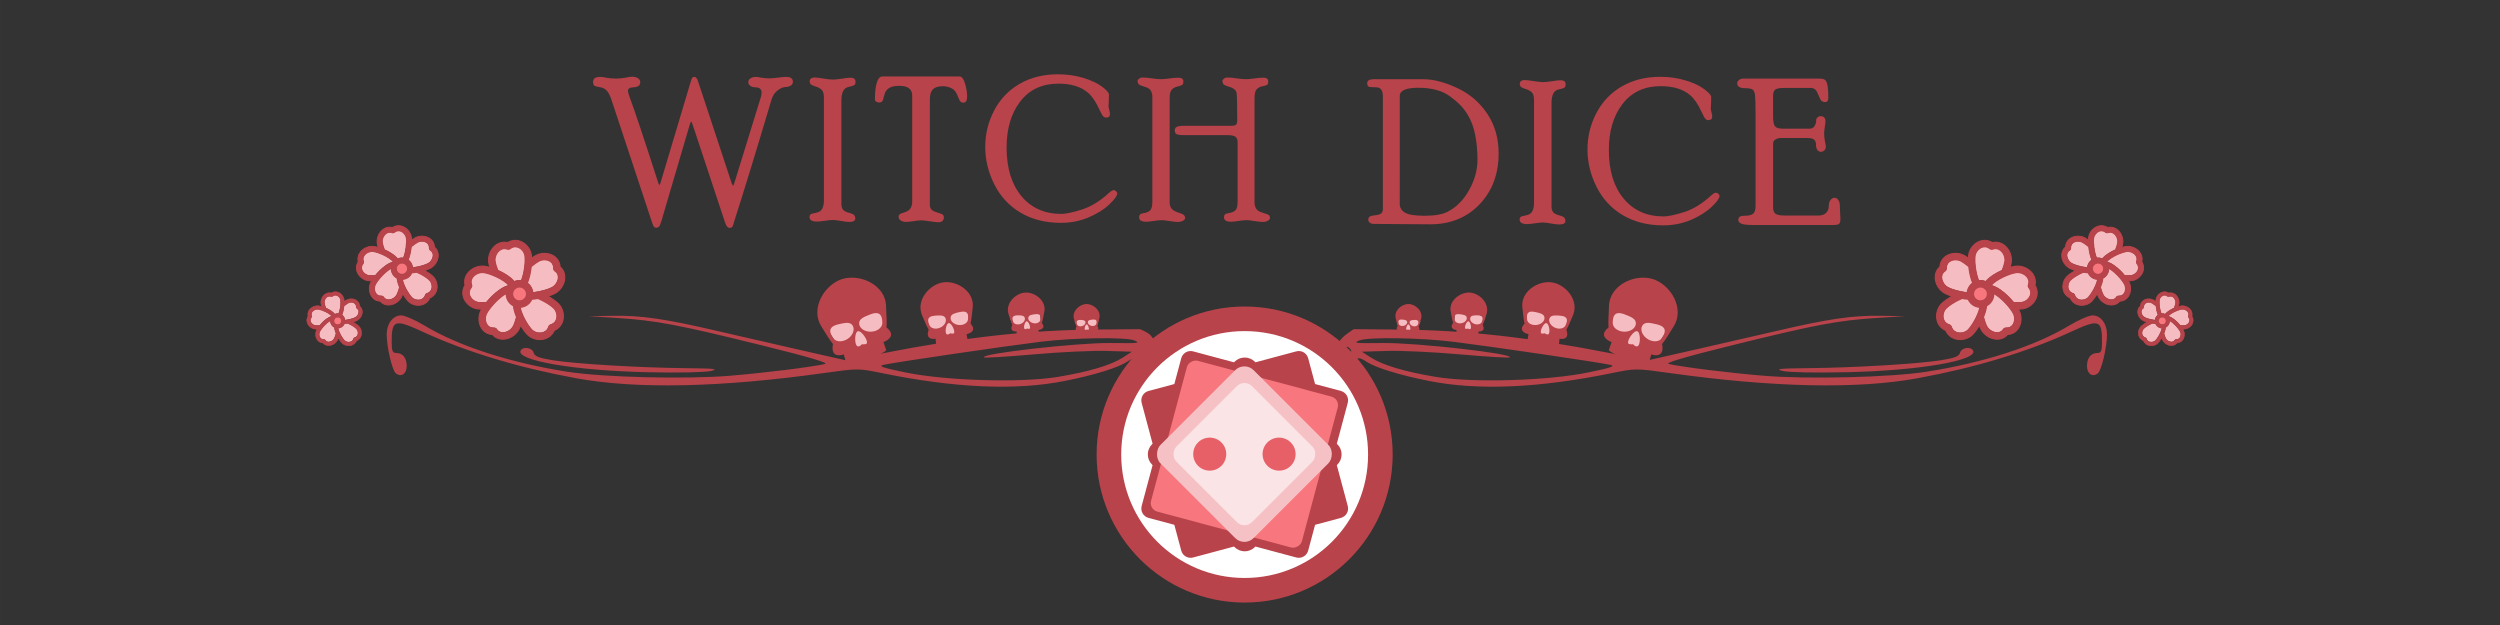 <?xml version="1.0" encoding="UTF-8" standalone="no"?>
<svg
   xmlns:dc="http://purl.org/dc/elements/1.1/"
   xmlns:cc="http://creativecommons.org/ns#"
   xmlns:rdf="http://www.w3.org/1999/02/22-rdf-syntax-ns#"
   xmlns:svg="http://www.w3.org/2000/svg"
   xmlns="http://www.w3.org/2000/svg"
   xmlns:sodipodi="http://sodipodi.sourceforge.net/DTD/sodipodi-0.dtd"
   xmlns:inkscape="http://www.inkscape.org/namespaces/inkscape"
   width="800"
   height="200"
   viewBox="0 0 211.667 52.917"
   version="1.1"
   id="svg7284"
   inkscape:version="1.0.1 (3bc2e813f5, 2020-09-07)"
   sodipodi:docname="banner2.svg">
  <rect x="0" y="0" width="211.667" height="52.917" fill="#333333" stroke="none"/>
  <defs
     id="defs7278" />
  <sodipodi:namedview
     id="base"
     pagecolor="#ffffff"
     bordercolor="#666666"
     borderopacity="1.0"
     inkscape:pageopacity="0.0"
     inkscape:pageshadow="2"
     inkscape:zoom="0.75857956"
     inkscape:cx="577.55497"
     inkscape:cy="171.84443"
     inkscape:document-units="mm"
     inkscape:current-layer="layer1"
     inkscape:document-rotation="0"
     showgrid="false"
     units="px"
     inkscape:window-width="1920"
     inkscape:window-height="1057"
     inkscape:window-x="-8"
     inkscape:window-y="-8"
     inkscape:window-maximized="1" />
  <g
     inkscape:label="Layer 1"
     inkscape:groupmode="layer"
     id="layer1">
    <g
       id="g5971"
       transform="translate(123.175,340.898)">
      <path
         style="fill:#b8434a;fill-opacity:1;stroke-width:0.212"
         d="m -25.431,-311.979 c 0.248,0.328 0.304,1.124 0.277,3.923 -0.028,2.885 -0.061,3.228 -0.184,1.921 -0.083,-0.875 -0.163,-2.228 -0.178,-3.008 -0.034,-1.746 -0.329,-2.659 -0.747,-2.313 -0.241,0.2 -0.242,0.368 -0.005,1.03 0.155,0.435 0.287,1.383 0.292,2.107 0.005,0.724 0.123,1.565 0.262,1.871 0.206,0.453 0.197,0.591 -0.053,0.749 -0.432,0.273 -0.89,0.247 -0.713,-0.041 0.217,-0.352 0.111,-3.356 -0.147,-4.16 -0.248,-0.772 -0.415,-0.829 -1.109,-0.374 -0.788,0.516 -2.813,1.139 -5.316,1.635 -4.145,0.821 -9.318,0.594 -15.517,-0.681 -1.904,-0.392 -2.004,-0.392 -4.782,-0.002 -8.78,1.232 -15.927,1.386 -21.027,0.452 -4.897,-0.896 -9.325,-2.235 -12.987,-3.927 -2.406,-1.112 -2.648,-1.034 -2.648,0.847 0,0.761 0.072,0.937 0.382,0.937 0.552,0 0.891,0.421 0.891,1.109 0,0.666 -0.48,0.981 -0.928,0.609 -0.309,-0.257 -0.768,-2.226 -0.768,-3.297 0,-0.903 0.531,-1.602 1.219,-1.602 0.307,0 1.195,0.385 1.973,0.855 2.886,1.744 7.259,3.159 12.098,3.916 3.056,0.478 10.046,0.649 13.794,0.338 2.911,-0.242 6.902,-0.737 8.028,-0.997 0.358,-0.083 -1.389,-0.597 -5.39,-1.586 -7.022,-1.737 -8.964,-2.103 -12.211,-2.307 l -2.439,-0.152 2.146,-0.033 c 2.328,-0.036 4.395,0.265 8.67,1.263 1.516,0.354 4.617,1.065 6.891,1.58 l 4.134,0.936 3.182,-0.623 c 6.833,-1.338 12.247,-1.942 17.834,-1.99 l 3.853,-0.033 c 0.92,0.38 1.021,0.627 1.224,1.048 z m -9.662,0.019 c -2.995,0.368 -12.281,1.732 -13.248,1.945 -0.517,0.114 -0.179,0.235 1.803,0.646 3.443,0.714 9.836,0.899 12.961,0.377 2.627,-0.439 4.487,-0.997 5.489,-1.646 l 0.742,-0.481 -2.121,-0.067 c -1.166,-0.037 -3.961,0.095 -6.21,0.294 -2.249,0.199 -4.138,0.313 -4.197,0.253 -0.316,-0.316 7.88,-1.245 10.725,-1.216 2.441,0.025 2.552,0.013 2.015,-0.218 -0.695,-0.298 -5.122,-0.236 -7.959,0.113 z m -42.9,0.921 c 0.081,0.31 0.438,0.452 1.624,0.643 1.91,0.308 7.388,0.634 11.275,0.67 2.417,0.023 2.811,0.067 2.121,0.236 -0.492,0.121 -2.764,0.166 -5.408,0.107 -6.182,-0.137 -11.224,-1.009 -10.704,-1.851 0.22,-0.357 0.984,-0.22 1.092,0.195 z"
         id="path5811"
         sodipodi:nodetypes="ccscsccscssssscsssssssssssssscssscssccssssscssssssssssssss" />
      <path
         style="fill:#b8434a;fill-opacity:1;stroke-width:0.212"
         d="m -9.786,-311.979 c -0.248,0.328 -0.304,1.124 -0.277,3.923 0.028,2.885 0.061,3.228 0.184,1.921 0.083,-0.875 0.163,-2.228 0.178,-3.008 0.034,-1.746 0.329,-2.659 0.747,-2.313 0.241,0.2 0.242,0.368 0.005,1.03 -0.155,0.435 -0.287,1.383 -0.292,2.107 -0.005,0.724 -0.123,1.565 -0.262,1.871 -0.206,0.453 -0.197,0.591 0.053,0.749 0.432,0.273 0.89,0.247 0.713,-0.041 -0.217,-0.352 -0.111,-3.356 0.147,-4.16 0.248,-0.772 0.415,-0.829 1.109,-0.374 0.788,0.516 2.813,1.139 5.316,1.635 4.145,0.821 9.318,0.594 15.517,-0.681 1.904,-0.392 2.004,-0.392 4.782,-0.002 8.78,1.232 15.927,1.386 21.027,0.452 4.897,-0.896 9.325,-2.235 12.987,-3.927 2.406,-1.112 2.648,-1.034 2.648,0.847 0,0.761 -0.072,0.937 -0.382,0.937 -0.552,0 -0.891,0.421 -0.891,1.109 0,0.666 0.48,0.981 0.928,0.609 0.309,-0.257 0.768,-2.226 0.768,-3.297 0,-0.903 -0.531,-1.602 -1.219,-1.602 -0.307,0 -1.195,0.385 -1.973,0.855 -2.886,1.744 -7.259,3.159 -12.098,3.916 -3.056,0.478 -10.046,0.649 -13.794,0.338 -2.911,-0.242 -6.902,-0.737 -8.028,-0.997 -0.358,-0.083 1.389,-0.597 5.39,-1.586 7.022,-1.737 8.964,-2.103 12.211,-2.307 l 2.439,-0.152 -2.146,-0.033 c -2.328,-0.036 -4.395,0.265 -8.67,1.263 -1.516,0.354 -4.617,1.065 -6.891,1.58 l -4.134,0.936 -3.182,-0.623 c -6.833,-1.338 -12.247,-1.942 -17.834,-1.99 l -3.853,-0.033 c -0.479,0.343 -0.856,0.536 -1.224,1.048 z m 9.662,0.019 c 2.995,0.368 12.281,1.732 13.248,1.945 0.517,0.114 0.179,0.235 -1.803,0.646 -3.443,0.714 -9.836,0.899 -12.961,0.377 -2.627,-0.439 -4.487,-0.997 -5.489,-1.646 l -0.742,-0.481 2.121,-0.067 c 1.166,-0.037 3.961,0.095 6.21,0.294 2.249,0.199 4.138,0.313 4.197,0.253 0.316,-0.316 -7.88,-1.245 -10.725,-1.216 -2.441,0.025 -2.552,0.013 -2.015,-0.218 0.695,-0.298 5.122,-0.236 7.959,0.113 z m 42.9,0.921 c -0.081,0.31 -0.438,0.452 -1.624,0.643 -1.91,0.308 -7.388,0.634 -11.275,0.67 -2.417,0.023 -2.811,0.067 -2.121,0.236 0.492,0.121 2.764,0.166 5.408,0.107 6.182,-0.137 11.224,-1.009 10.704,-1.851 -0.22,-0.357 -0.984,-0.22 -1.092,0.195 z"
         id="path5813"
         sodipodi:nodetypes="ccscsccscssssscsssssssssssssscssscssccssssscssssssssssssss" />
    </g>
    <circle
       style="fill:#ffffff;fill-opacity:1;stroke:#b8434a;stroke-width:1.457;stroke-linecap:square;stroke-linejoin:miter;stroke-miterlimit:4;stroke-dasharray:none;stroke-opacity:1;paint-order:stroke markers fill"
       id="circle5799"
       cx="105.38"
       cy="38.484"
       r="11.805" />
    <circle
       style="fill:#ffffff;fill-opacity:1;stroke:#b8434a;stroke-width:0.906;stroke-linecap:square;stroke-linejoin:miter;stroke-miterlimit:4;stroke-dasharray:none;stroke-opacity:1;paint-order:stroke markers fill"
       id="circle5809"
       cx="105.38"
       cy="38.484"
       r="10.904" />
    <g
       id="g5831"
       transform="matrix(0.671,0,0,0.671,162.534,-44.484)"
       style="stroke-width:0.925">
      <path
         id="path5815"
         style="fill:#b8434a;fill-opacity:1;stroke:none;stroke-width:1.407;stroke-linecap:round;stroke-linejoin:round;stroke-miterlimit:4;stroke-dasharray:none;stroke-opacity:1;paint-order:fill markers stroke"
         d="m -91.921,110.592 c -0.57,-0.035 -1.101,0.333 -1.255,0.907 l -0.873,3.256 -3.257,0.873 c -0.656,0.176 -1.042,0.845 -0.866,1.501 l 1.38,5.152 -0.068,0.068 c -0.713,0.713 -0.713,1.86 0,2.573 l 0.068,0.068 -1.38,5.152 c -0.176,0.656 0.211,1.325 0.866,1.501 l 3.257,0.873 0.873,3.256 c 0.176,0.656 0.845,1.042 1.501,0.866 l 5.152,-1.38 0.068,0.068 c 0.713,0.713 1.86,0.713 2.572,0 l 0.068,-0.068 5.152,1.38 c 0.656,0.176 1.325,-0.211 1.501,-0.866 l 0.873,-3.256 3.256,-0.873 c 0.656,-0.176 1.042,-0.845 0.866,-1.501 l -1.38,-5.152 0.068,-0.068 c 0.713,-0.713 0.713,-1.86 0,-2.573 l -0.068,-0.068 1.38,-5.152 c 0.176,-0.656 -0.211,-1.325 -0.866,-1.501 l -3.256,-0.873 -0.873,-3.256 c -0.176,-0.656 -0.845,-1.043 -1.501,-0.867 l -5.153,1.38 -0.068,-0.068 c -0.713,-0.713 -1.86,-0.713 -2.572,0 l -0.068,0.068 -5.153,-1.38 c -0.082,-0.022 -0.164,-0.035 -0.245,-0.04 z" />
      <g
         id="g5829"
         transform="matrix(0.202,0,0,0.202,-102.768,106.037)"
         style="stroke-width:0.925">
        <rect
           transform="rotate(-105)"
           ry="5.496"
           y="12.7"
           x="-155.245"
           height="97.544"
           width="97.544"
           id="rect5817"
           style="fill:#b8434a;fill-opacity:1;stroke:none;stroke-width:6.31;stroke-linecap:round;stroke-linejoin:round;stroke-miterlimit:4;stroke-dasharray:none;stroke-opacity:1;paint-order:fill markers stroke"
           inkscape:export-filename="C:\Users\wik\Desktop\witchdice_logo.png"
           inkscape:export-xdpi="111.15"
           inkscape:export-ydpi="111.15" />
        <rect
           style="fill:#f8767d;fill-opacity:1;stroke:none;stroke-width:6.31;stroke-linecap:round;stroke-linejoin:round;stroke-miterlimit:4;stroke-dasharray:none;stroke-opacity:1;paint-order:fill markers stroke"
           id="rect5819"
           width="97.544"
           height="97.544"
           x="-110.244"
           y="57.701"
           ry="5.496"
           transform="rotate(-75)"
           inkscape:export-filename="C:\Users\wik\Desktop\witchdice_logo.png"
           inkscape:export-xdpi="111.15"
           inkscape:export-ydpi="111.15" />
        <rect
           transform="rotate(-135)"
           ry="8.158"
           y="-41.15"
           x="-164.094"
           height="82.3"
           width="82.3"
           id="rect5821"
           style="fill:#f5c1c5;fill-opacity:1;stroke:none;stroke-width:7.507;stroke-linecap:round;stroke-linejoin:round;stroke-miterlimit:4;stroke-dasharray:none;stroke-opacity:1;paint-order:fill markers stroke"
           inkscape:export-filename="C:\Users\wik\Desktop\witchdice_logo.png"
           inkscape:export-xdpi="111.15"
           inkscape:export-ydpi="111.15" />
        <rect
           style="fill:#fbe4e6;fill-opacity:1;stroke:none;stroke-width:6.087;stroke-linecap:round;stroke-linejoin:round;stroke-miterlimit:4;stroke-dasharray:none;stroke-opacity:1;paint-order:fill markers stroke"
           id="rect5823"
           width="66.731"
           height="66.731"
           x="-156.309"
           y="-33.365"
           ry="6.615"
           transform="rotate(-135)"
           inkscape:export-filename="C:\Users\wik\Desktop\witchdice_logo.png"
           inkscape:export-xdpi="111.15"
           inkscape:export-ydpi="111.15" />
        <ellipse
           ry="10.318"
           rx="10.318"
           transform="rotate(90)"
           style="fill:#e75f67;fill-opacity:1;stroke:none;stroke-width:6;stroke-linecap:round;stroke-linejoin:round;stroke-miterlimit:4;stroke-dasharray:none;stroke-opacity:1;paint-order:fill markers stroke"
           id="ellipse5825"
           cx="86.934"
           cy="-108.596"
           inkscape:export-filename="C:\Users\wik\Desktop\witchdice_logo.png"
           inkscape:export-xdpi="111.15"
           inkscape:export-ydpi="111.15" />
        <ellipse
           ry="10.318"
           rx="10.318"
           transform="rotate(90)"
           cy="-65.273"
           cx="86.934"
           id="ellipse5827"
           style="fill:#e75f67;fill-opacity:1;stroke:none;stroke-width:6;stroke-linecap:round;stroke-linejoin:round;stroke-miterlimit:4;stroke-dasharray:none;stroke-opacity:1;paint-order:fill markers stroke"
           inkscape:export-filename="C:\Users\wik\Desktop\witchdice_logo.png"
           inkscape:export-xdpi="111.15"
           inkscape:export-ydpi="111.15" />
      </g>
    </g>
    <g
       id="g5841"
       transform="rotate(180,123.59,-134.391)">
      <path
         style="fill:#f5bdc1;fill-opacity:1;stroke:none;stroke-width:0.254px;stroke-linecap:butt;stroke-linejoin:miter;stroke-opacity:1"
         d="m 105.742,-296.287 1.1,-1.701 1.134,-0.567 1.934,0.8 0.934,1.3 -0.267,1.434 -3.701,-0.534 z"
         id="path5833" />
      <g
         style="clip-rule:evenodd;fill:#b8434a;fill-opacity:1;fill-rule:evenodd;stroke-linejoin:round;stroke-miterlimit:2"
         id="g5839"
         transform="matrix(-0.087,-0.027,0.027,-0.087,111.299,-290.116)">
        <g
           transform="matrix(0.86,0,0,0.86,6.958,7.292)"
           id="g5837"
           style="fill:#b8434a;fill-opacity:1">
          <path
             d="m 50,4.1 c -20.1,0 -43.1,20 -36.4,42.5 2,6.7 3.8,16.1 6.3,21.6 -9.4,13.6 7.8,14.2 7.8,14.2 l -0.3,9.2 c 0,0.9 11.8,3.4 15.8,3.6 3.5,0.1 10.4,0.1 13.9,0 4,-0.2 15.8,-2.7 15.8,-3.6 l -0.3,-9.2 c 0,0 16,1 7.8,-14.2 C 82.9,62.6 84.8,53 86.7,46.6 92.9,24.1 70.1,4.1 50,4.1 Z M 37.1,67.7 c -6.7,1.8 -13.2,-0.8 -14.5,-5.8 -1.3,-5 -3.3,-13.2 9.7,-12.3 6.9,0.5 13.2,0.8 14.5,5.8 1.4,5 -3,10.5 -9.7,12.3 z m 18.4,10.9 c -2.2,1.1 -4.8,-0.9 -4.8,-0.9 0,0 -3.9,1.7 -5.2,0.8 -2.9,-1.9 1.2,-15.6 5.2,-15.5 3.9,0 8.3,13.7 4.8,15.6 z M 78.4,61.9 c -1.3,5 -7.8,7.6 -14.5,5.8 -6.7,-1.8 -11,-7.3 -9.7,-12.3 1.3,-5 7.6,-5.3 14.5,-5.8 13,-0.9 11,7.3 9.7,12.3 z"
             style="fill:#b8434a;fill-opacity:1;fill-rule:nonzero"
             id="path5835" />
        </g>
      </g>
    </g>
    <g
       id="g5851"
       transform="rotate(180,115.754,-134.847)">
      <path
         style="fill:#f5bdc1;fill-opacity:1;stroke:none;stroke-width:0.19px;stroke-linecap:butt;stroke-linejoin:miter;stroke-opacity:1"
         d="m 98.527,-296.612 0.721,-1.335 0.813,-0.49 1.491,0.483 0.774,0.916 -0.115,1.086 -2.795,-0.18 z"
         id="path5843" />
      <g
         style="clip-rule:evenodd;fill:#b8434a;fill-opacity:1;fill-rule:evenodd;stroke-linejoin:round;stroke-miterlimit:2"
         id="g5849"
         transform="matrix(-0.068,-0.01,0.01,-0.068,103.404,-292.365)">
        <g
           transform="matrix(0.86,0,0,0.86,6.958,7.292)"
           id="g5847"
           style="fill:#b8434a;fill-opacity:1">
          <path
             d="m 50,4.1 c -20.1,0 -43.1,20 -36.4,42.5 2,6.7 3.8,16.1 6.3,21.6 -9.4,13.6 7.8,14.2 7.8,14.2 l -0.3,9.2 c 0,0.9 11.8,3.4 15.8,3.6 3.5,0.1 10.4,0.1 13.9,0 4,-0.2 15.8,-2.7 15.8,-3.6 l -0.3,-9.2 c 0,0 16,1 7.8,-14.2 C 82.9,62.6 84.8,53 86.7,46.6 92.9,24.1 70.1,4.1 50,4.1 Z M 37.1,67.7 c -6.7,1.8 -13.2,-0.8 -14.5,-5.8 -1.3,-5 -3.3,-13.2 9.7,-12.3 6.9,0.5 13.2,0.8 14.5,5.8 1.4,5 -3,10.5 -9.7,12.3 z m 18.4,10.9 c -2.2,1.1 -4.8,-0.9 -4.8,-0.9 0,0 -3.9,1.7 -5.2,0.8 -2.9,-1.9 1.2,-15.6 5.2,-15.5 3.9,0 8.3,13.7 4.8,15.6 z M 78.4,61.9 c -1.3,5 -7.8,7.6 -14.5,5.8 -6.7,-1.8 -11,-7.3 -9.7,-12.3 1.3,-5 7.6,-5.3 14.5,-5.8 13,-0.9 11,7.3 9.7,12.3 z"
             style="fill:#b8434a;fill-opacity:1;fill-rule:nonzero"
             id="path5845" />
        </g>
      </g>
    </g>
    <g
       id="g5861"
       transform="rotate(180,109.046,-134.775)">
      <path
         style="fill:#f5bdc1;fill-opacity:1;stroke:none;stroke-width:0.131px;stroke-linecap:butt;stroke-linejoin:miter;stroke-opacity:1"
         d="m 92.349,-296.463 0.497,-0.921 0.561,-0.338 1.029,0.333 0.534,0.632 -0.079,0.749 -1.928,-0.124 z"
         id="path5853" />
      <g
         style="clip-rule:evenodd;fill:#b8434a;fill-opacity:1;fill-rule:evenodd;stroke-linejoin:round;stroke-miterlimit:2"
         id="g5859"
         transform="matrix(-0.048,-0.003,0.003,-0.048,96.011,-293.652)">
        <g
           transform="matrix(0.86,0,0,0.86,6.958,7.292)"
           id="g5857"
           style="fill:#b8434a;fill-opacity:1">
          <path
             d="m 50,4.1 c -20.1,0 -43.1,20 -36.4,42.5 2,6.7 3.8,16.1 6.3,21.6 -9.4,13.6 7.8,14.2 7.8,14.2 l -0.3,9.2 c 0,0.9 11.8,3.4 15.8,3.6 3.5,0.1 10.4,0.1 13.9,0 4,-0.2 15.8,-2.7 15.8,-3.6 l -0.3,-9.2 c 0,0 16,1 7.8,-14.2 C 82.9,62.6 84.8,53 86.7,46.6 92.9,24.1 70.1,4.1 50,4.1 Z M 37.1,67.7 c -6.7,1.8 -13.2,-0.8 -14.5,-5.8 -1.3,-5 -3.3,-13.2 9.7,-12.3 6.9,0.5 13.2,0.8 14.5,5.8 1.4,5 -3,10.5 -9.7,12.3 z m 18.4,10.9 c -2.2,1.1 -4.8,-0.9 -4.8,-0.9 0,0 -3.9,1.7 -5.2,0.8 -2.9,-1.9 1.2,-15.6 5.2,-15.5 3.9,0 8.3,13.7 4.8,15.6 z M 78.4,61.9 c -1.3,5 -7.8,7.6 -14.5,5.8 -6.7,-1.8 -11,-7.3 -9.7,-12.3 1.3,-5 7.6,-5.3 14.5,-5.8 13,-0.9 11,7.3 9.7,12.3 z"
             style="fill:#b8434a;fill-opacity:1;fill-rule:nonzero"
             id="path5855" />
        </g>
      </g>
    </g>
    <g
       id="g5871"
       transform="rotate(180,103.932,-134.366)">
      <path
         style="fill:#f5bdc1;fill-opacity:1;stroke:none;stroke-width:0.097px;stroke-linecap:butt;stroke-linejoin:miter;stroke-opacity:1"
         d="m 87.606,-295.967 0.368,-0.68 0.415,-0.25 0.76,0.246 0.395,0.467 -0.058,0.554 -1.425,-0.092 z"
         id="path5863" />
      <g
         style="clip-rule:evenodd;fill:#b8434a;fill-opacity:1;fill-rule:evenodd;stroke-linejoin:round;stroke-miterlimit:2"
         id="g5869"
         transform="matrix(-0.034,-9.63578e-4,9.63578e-4,-0.034,90.278,-294.057)">
        <g
           transform="matrix(0.86,0,0,0.86,6.958,7.292)"
           id="g5867"
           style="fill:#b8434a;fill-opacity:1">
          <path
             d="m 50,4.1 c -20.1,0 -43.1,20 -36.4,42.5 2,6.7 3.8,16.1 6.3,21.6 -9.4,13.6 7.8,14.2 7.8,14.2 l -0.3,9.2 c 0,0.9 11.8,3.4 15.8,3.6 3.5,0.1 10.4,0.1 13.9,0 4,-0.2 15.8,-2.7 15.8,-3.6 l -0.3,-9.2 c 0,0 16,1 7.8,-14.2 C 82.9,62.6 84.8,53 86.7,46.6 92.9,24.1 70.1,4.1 50,4.1 Z M 37.1,67.7 c -6.7,1.8 -13.2,-0.8 -14.5,-5.8 -1.3,-5 -3.3,-13.2 9.7,-12.3 6.9,0.5 13.2,0.8 14.5,5.8 1.4,5 -3,10.5 -9.7,12.3 z m 18.4,10.9 c -2.2,1.1 -4.8,-0.9 -4.8,-0.9 0,0 -3.9,1.7 -5.2,0.8 -2.9,-1.9 1.2,-15.6 5.2,-15.5 3.9,0 8.3,13.7 4.8,15.6 z M 78.4,61.9 c -1.3,5 -7.8,7.6 -14.5,5.8 -6.7,-1.8 -11,-7.3 -9.7,-12.3 1.3,-5 7.6,-5.3 14.5,-5.8 13,-0.9 11,7.3 9.7,12.3 z"
             style="fill:#b8434a;fill-opacity:1;fill-rule:nonzero"
             id="path5865" />
        </g>
      </g>
    </g>
    <g
       id="g5881"
       transform="rotate(180,56.996,-134.391)">
      <path
         style="fill:#f5bdc1;fill-opacity:1;stroke:none;stroke-width:0.254px;stroke-linecap:butt;stroke-linejoin:miter;stroke-opacity:1"
         d="m 44.183,-296.287 -1.1,-1.701 -1.134,-0.567 -1.934,0.8 -0.934,1.3 0.267,1.434 3.701,-0.534 z"
         id="path5873" />
      <g
         style="clip-rule:evenodd;fill:#b8434a;fill-opacity:1;fill-rule:evenodd;stroke-linejoin:round;stroke-miterlimit:2"
         id="g5879"
         transform="matrix(0.087,-0.027,-0.027,-0.087,38.626,-290.116)">
        <g
           transform="matrix(0.86,0,0,0.86,6.958,7.292)"
           id="g5877"
           style="fill:#b8434a;fill-opacity:1">
          <path
             d="m 50,4.1 c -20.1,0 -43.1,20 -36.4,42.5 2,6.7 3.8,16.1 6.3,21.6 -9.4,13.6 7.8,14.2 7.8,14.2 l -0.3,9.2 c 0,0.9 11.8,3.4 15.8,3.6 3.5,0.1 10.4,0.1 13.9,0 4,-0.2 15.8,-2.7 15.8,-3.6 l -0.3,-9.2 c 0,0 16,1 7.8,-14.2 C 82.9,62.6 84.8,53 86.7,46.6 92.9,24.1 70.1,4.1 50,4.1 Z M 37.1,67.7 c -6.7,1.8 -13.2,-0.8 -14.5,-5.8 -1.3,-5 -3.3,-13.2 9.7,-12.3 6.9,0.5 13.2,0.8 14.5,5.8 1.4,5 -3,10.5 -9.7,12.3 z m 18.4,10.9 c -2.2,1.1 -4.8,-0.9 -4.8,-0.9 0,0 -3.9,1.7 -5.2,0.8 -2.9,-1.9 1.2,-15.6 5.2,-15.5 3.9,0 8.3,13.7 4.8,15.6 z M 78.4,61.9 c -1.3,5 -7.8,7.6 -14.5,5.8 -6.7,-1.8 -11,-7.3 -9.7,-12.3 1.3,-5 7.6,-5.3 14.5,-5.8 13,-0.9 11,7.3 9.7,12.3 z"
             style="fill:#b8434a;fill-opacity:1;fill-rule:nonzero"
             id="path5875" />
        </g>
      </g>
    </g>
    <g
       id="g5891"
       transform="rotate(180,64.833,-134.847)">
      <path
         style="fill:#f5bdc1;fill-opacity:1;stroke:none;stroke-width:0.19px;stroke-linecap:butt;stroke-linejoin:miter;stroke-opacity:1"
         d="m 51.398,-296.612 -0.721,-1.335 -0.813,-0.49 -1.491,0.483 -0.774,0.916 0.115,1.086 2.795,-0.18 z"
         id="path5883" />
      <g
         style="clip-rule:evenodd;fill:#b8434a;fill-opacity:1;fill-rule:evenodd;stroke-linejoin:round;stroke-miterlimit:2"
         id="g5889"
         transform="matrix(0.068,-0.01,-0.01,-0.068,46.52,-292.365)">
        <g
           transform="matrix(0.86,0,0,0.86,6.958,7.292)"
           id="g5887"
           style="fill:#b8434a;fill-opacity:1">
          <path
             d="m 50,4.1 c -20.1,0 -43.1,20 -36.4,42.5 2,6.7 3.8,16.1 6.3,21.6 -9.4,13.6 7.8,14.2 7.8,14.2 l -0.3,9.2 c 0,0.9 11.8,3.4 15.8,3.6 3.5,0.1 10.4,0.1 13.9,0 4,-0.2 15.8,-2.7 15.8,-3.6 l -0.3,-9.2 c 0,0 16,1 7.8,-14.2 C 82.9,62.6 84.8,53 86.7,46.6 92.9,24.1 70.1,4.1 50,4.1 Z M 37.1,67.7 c -6.7,1.8 -13.2,-0.8 -14.5,-5.8 -1.3,-5 -3.3,-13.2 9.7,-12.3 6.9,0.5 13.2,0.8 14.5,5.8 1.4,5 -3,10.5 -9.7,12.3 z m 18.4,10.9 c -2.2,1.1 -4.8,-0.9 -4.8,-0.9 0,0 -3.9,1.7 -5.2,0.8 -2.9,-1.9 1.2,-15.6 5.2,-15.5 3.9,0 8.3,13.7 4.8,15.6 z M 78.4,61.9 c -1.3,5 -7.8,7.6 -14.5,5.8 -6.7,-1.8 -11,-7.3 -9.7,-12.3 1.3,-5 7.6,-5.3 14.5,-5.8 13,-0.9 11,7.3 9.7,12.3 z"
             style="fill:#b8434a;fill-opacity:1;fill-rule:nonzero"
             id="path5885" />
        </g>
      </g>
    </g>
    <g
       id="g5901"
       transform="rotate(180,71.54,-134.775)">
      <path
         style="fill:#f5bdc1;fill-opacity:1;stroke:none;stroke-width:0.131px;stroke-linecap:butt;stroke-linejoin:miter;stroke-opacity:1"
         d="m 57.575,-296.463 -0.497,-0.921 -0.561,-0.338 -1.029,0.333 -0.534,0.632 0.079,0.749 1.928,-0.124 z"
         id="path5893" />
      <g
         style="clip-rule:evenodd;fill:#b8434a;fill-opacity:1;fill-rule:evenodd;stroke-linejoin:round;stroke-miterlimit:2"
         id="g5899"
         transform="matrix(0.048,-0.003,-0.003,-0.048,53.913,-293.652)">
        <g
           transform="matrix(0.86,0,0,0.86,6.958,7.292)"
           id="g5897"
           style="fill:#b8434a;fill-opacity:1">
          <path
             d="m 50,4.1 c -20.1,0 -43.1,20 -36.4,42.5 2,6.7 3.8,16.1 6.3,21.6 -9.4,13.6 7.8,14.2 7.8,14.2 l -0.3,9.2 c 0,0.9 11.8,3.4 15.8,3.6 3.5,0.1 10.4,0.1 13.9,0 4,-0.2 15.8,-2.7 15.8,-3.6 l -0.3,-9.2 c 0,0 16,1 7.8,-14.2 C 82.9,62.6 84.8,53 86.7,46.6 92.9,24.1 70.1,4.1 50,4.1 Z M 37.1,67.7 c -6.7,1.8 -13.2,-0.8 -14.5,-5.8 -1.3,-5 -3.3,-13.2 9.7,-12.3 6.9,0.5 13.2,0.8 14.5,5.8 1.4,5 -3,10.5 -9.7,12.3 z m 18.4,10.9 c -2.2,1.1 -4.8,-0.9 -4.8,-0.9 0,0 -3.9,1.7 -5.2,0.8 -2.9,-1.9 1.2,-15.6 5.2,-15.5 3.9,0 8.3,13.7 4.8,15.6 z M 78.4,61.9 c -1.3,5 -7.8,7.6 -14.5,5.8 -6.7,-1.8 -11,-7.3 -9.7,-12.3 1.3,-5 7.6,-5.3 14.5,-5.8 13,-0.9 11,7.3 9.7,12.3 z"
             style="fill:#b8434a;fill-opacity:1;fill-rule:nonzero"
             id="path5895" />
        </g>
      </g>
    </g>
    <g
       id="g5911"
       transform="rotate(180,76.654,-134.366)">
      <path
         style="fill:#f5bdc1;fill-opacity:1;stroke:none;stroke-width:0.097px;stroke-linecap:butt;stroke-linejoin:miter;stroke-opacity:1"
         d="m 62.319,-295.967 -0.368,-0.68 -0.415,-0.25 -0.76,0.246 -0.395,0.467 0.058,0.554 1.425,-0.092 z"
         id="path5903" />
      <g
         style="clip-rule:evenodd;fill:#b8434a;fill-opacity:1;fill-rule:evenodd;stroke-linejoin:round;stroke-miterlimit:2"
         id="g5909"
         transform="matrix(0.034,-9.63578e-4,-9.63578e-4,-0.034,59.647,-294.057)">
        <g
           transform="matrix(0.86,0,0,0.86,6.958,7.292)"
           id="g5907"
           style="fill:#b8434a;fill-opacity:1">
          <path
             d="m 50,4.1 c -20.1,0 -43.1,20 -36.4,42.5 2,6.7 3.8,16.1 6.3,21.6 -9.4,13.6 7.8,14.2 7.8,14.2 l -0.3,9.2 c 0,0.9 11.8,3.4 15.8,3.6 3.5,0.1 10.4,0.1 13.9,0 4,-0.2 15.8,-2.7 15.8,-3.6 l -0.3,-9.2 c 0,0 16,1 7.8,-14.2 C 82.9,62.6 84.8,53 86.7,46.6 92.9,24.1 70.1,4.1 50,4.1 Z M 37.1,67.7 c -6.7,1.8 -13.2,-0.8 -14.5,-5.8 -1.3,-5 -3.3,-13.2 9.7,-12.3 6.9,0.5 13.2,0.8 14.5,5.8 1.4,5 -3,10.5 -9.7,12.3 z m 18.4,10.9 c -2.2,1.1 -4.8,-0.9 -4.8,-0.9 0,0 -3.9,1.7 -5.2,0.8 -2.9,-1.9 1.2,-15.6 5.2,-15.5 3.9,0 8.3,13.7 4.8,15.6 z M 78.4,61.9 c -1.3,5 -7.8,7.6 -14.5,5.8 -6.7,-1.8 -11,-7.3 -9.7,-12.3 1.3,-5 7.6,-5.3 14.5,-5.8 13,-0.9 11,7.3 9.7,12.3 z"
             style="fill:#b8434a;fill-opacity:1;fill-rule:nonzero"
             id="path5905" />
        </g>
      </g>
    </g>
    <g
       id="g5919"
       transform="matrix(-0.665,0.665,-0.665,-0.665,91.095,-4.543)">
      <path
         id="path5913"
         style="fill:#f5bdc1;fill-opacity:1;stroke:none;stroke-width:3.143;stroke-linecap:round;stroke-linejoin:round;stroke-miterlimit:4;stroke-dasharray:none;stroke-opacity:1;paint-order:fill markers stroke"
         d="m 57.168,9.263 c -0.173,-0.009 -0.318,0.048 -0.424,0.112 -0.286,0.172 -0.487,0.522 -0.487,0.85 0,0.315 0.118,0.935 0.343,1.511 l 0.051,0.121 c 0.15,0.107 0.295,0.219 0.429,0.337 0.139,-0.056 0.29,-0.087 0.449,-0.087 0.313,0 0.598,0.119 0.813,0.317 0.447,-0.667 0.69,-1.75 0.69,-2.199 0,-0.321 -0.203,-0.666 -0.495,-0.84 -0.17,-0.101 -0.442,-0.19 -0.758,-0.022 -0.085,0.045 -0.187,0.045 -0.272,0 -0.122,-0.065 -0.236,-0.094 -0.341,-0.099 z m 3.092,2.346 c -0.093,0.003 -0.185,0.017 -0.271,0.044 -0.203,0.063 -0.502,0.208 -0.797,0.382 -0.138,0.335 -0.31,0.654 -0.515,0.907 0.038,0.116 0.058,0.241 0.058,0.37 0,0.346 -0.147,0.657 -0.382,0.878 0.757,0.223 1.96,0.147 2.5,-0.022 0.342,-0.107 0.632,-0.412 0.704,-0.739 0.054,-0.248 -0.02,-0.465 -0.223,-0.65 -0.076,-0.067 -0.11,-0.172 -0.09,-0.272 0.062,-0.308 -0.082,-0.514 -0.214,-0.632 -0.2,-0.179 -0.491,-0.276 -0.77,-0.268 z m -5.464,0.002 c -0.279,-0.009 -0.57,0.088 -0.769,0.268 -0.132,0.12 -0.276,0.325 -0.214,0.633 0.02,0.1 -0.014,0.202 -0.09,0.271 -0.435,0.529 -0.141,1.18 0.482,1.388 0.196,0.06 0.511,0.112 0.842,0.14 h 0.002 c 0.38,-0.306 0.838,-0.609 1.291,-0.799 -0.011,-0.063 -0.016,-0.13 -0.016,-0.197 0,-0.29 0.103,-0.558 0.275,-0.766 -0.549,-0.453 -1.214,-0.792 -1.531,-0.891 -0.087,-0.027 -0.179,-0.042 -0.272,-0.045 z m 2.732,1.076 c -0.346,0 -0.627,0.281 -0.627,0.627 0,0.346 0.281,0.627 0.627,0.627 0.346,0 0.627,-0.281 0.627,-0.627 -3e-6,-0.346 -0.281,-0.627 -0.627,-0.627 z m -0.96,1.357 c -0.717,0.303 -1.52,0.973 -1.81,1.355 -0.197,0.261 -0.245,0.653 -0.116,0.956 0.074,0.176 0.237,0.393 0.591,0.435 0.098,0.013 0.183,0.072 0.227,0.161 0.15,0.306 0.405,0.393 0.594,0.411 0.353,0.034 0.746,-0.138 0.957,-0.417 0.123,-0.165 0.274,-0.44 0.404,-0.744 -0.219,-0.567 -0.38,-1.226 -0.33,-1.766 -0.207,-0.082 -0.384,-0.218 -0.516,-0.392 z m 1.09,0.475 c -0.058,0.775 0.457,1.992 0.787,2.427 0.212,0.279 0.605,0.451 0.957,0.417 0.188,-0.018 0.444,-0.103 0.594,-0.411 0.043,-0.089 0.129,-0.15 0.226,-0.161 0.353,-0.042 0.516,-0.259 0.591,-0.435 0.129,-0.303 0.081,-0.695 -0.116,-0.956 v -5.29e-4 c -0.109,-0.143 -0.295,-0.331 -0.516,-0.521 -0.225,0.022 -0.46,0.034 -0.688,0.034 -0.038,0 -0.076,-0.002 -0.114,-0.002 -0.525,-0.009 -1.237,-0.087 -1.719,-0.391 z"
         sodipodi:nodetypes="sscccscscccsssccsccccscsssscccccsccssscsscccccccccccccccccccsccccc" />
      <path
         style="fill:#f8767d;fill-opacity:1;stroke:none;stroke-width:3.143;stroke-linecap:round;stroke-linejoin:round;stroke-miterlimit:4;stroke-dasharray:none;stroke-opacity:1;paint-order:fill markers stroke"
         d="m 57.545,12.67 c -0.346,0 -0.627,0.281 -0.627,0.627 0,0.346 0.281,0.627 0.627,0.627 0.346,0 0.627,-0.281 0.627,-0.627 -3e-6,-0.346 -0.281,-0.627 -0.627,-0.627 z"
         id="path5915" />
      <path
         d="m 61.853,12.44 c 0.031,-0.388 -0.114,-0.745 -0.417,-1.016 -0.417,-0.375 -1.062,-0.514 -1.601,-0.346 -0.109,0.034 -0.23,0.082 -0.362,0.143 0.105,-0.408 0.158,-0.779 0.158,-1.022 0,-0.531 -0.304,-1.056 -0.775,-1.339 -0.373,-0.223 -0.801,-0.257 -1.192,-0.1 -0.399,-0.163 -0.828,-0.13 -1.199,0.092 -0.467,0.281 -0.768,0.81 -0.768,1.346 0,0.333 0.083,0.763 0.194,1.152 -0.237,-0.125 -0.457,-0.219 -0.63,-0.274 -0.542,-0.168 -1.185,-0.031 -1.601,0.346 -0.303,0.274 -0.447,0.629 -0.417,1.016 -0.275,0.306 -0.377,0.688 -0.29,1.091 0.116,0.531 0.558,1 1.098,1.168 0.125,0.038 0.281,0.074 0.455,0.103 -0.074,0.08 -0.139,0.154 -0.19,0.223 -0.321,0.426 -0.395,1.042 -0.187,1.534 0.167,0.393 0.493,0.663 0.904,0.757 0.217,0.348 0.562,0.56 0.984,0.6 0.047,0.005 0.096,0.007 0.145,0.007 0.507,0 1.027,-0.25 1.33,-0.65 0.082,-0.109 0.168,-0.248 0.255,-0.408 0.089,0.165 0.176,0.304 0.255,0.408 0.303,0.4 0.822,0.65 1.33,0.65 0.049,0 0.096,-0.002 0.145,-0.007 0.422,-0.042 0.766,-0.252 0.984,-0.6 0.411,-0.094 0.737,-0.364 0.904,-0.757 0.21,-0.493 0.136,-1.109 -0.187,-1.534 -0.067,-0.089 -0.154,-0.187 -0.255,-0.29 0.043,-0.011 0.083,-0.022 0.121,-0.034 0.542,-0.168 0.982,-0.639 1.098,-1.168 0.092,-0.404 -0.011,-0.784 -0.286,-1.092 z m -5.235,-0.728 c -0.225,-0.576 -0.342,-1.196 -0.342,-1.511 0,-0.328 0.201,-0.678 0.487,-0.85 0.168,-0.101 0.438,-0.187 0.764,-0.013 0.085,0.045 0.187,0.045 0.272,0 0.315,-0.168 0.587,-0.08 0.757,0.022 0.292,0.174 0.495,0.52 0.495,0.841 0,0.449 -0.243,1.533 -0.69,2.199 -0.216,-0.197 -0.5,-0.317 -0.813,-0.317 -0.159,0 -0.31,0.031 -0.449,0.087 -0.134,-0.118 -0.279,-0.23 -0.429,-0.337 z m 0.929,0.951 c 0.346,0 0.627,0.281 0.627,0.627 0,0.346 -0.281,0.627 -0.627,0.627 -0.346,0 -0.627,-0.281 -0.627,-0.627 0,-0.346 0.281,-0.627 0.627,-0.627 z m -4.029,0.745 c -0.054,-0.248 0.022,-0.466 0.223,-0.649 0.076,-0.069 0.111,-0.172 0.091,-0.272 -0.062,-0.308 0.082,-0.513 0.214,-0.632 0.266,-0.239 0.694,-0.332 1.042,-0.223 0.317,0.1 0.982,0.438 1.531,0.891 -0.172,0.208 -0.275,0.476 -0.275,0.766 0,0.067 0.005,0.134 0.016,0.197 -0.453,0.19 -0.911,0.493 -1.292,0.799 0,0 -0.002,0 -0.002,0 -0.332,-0.027 -0.647,-0.08 -0.842,-0.139 -0.344,-0.107 -0.634,-0.411 -0.705,-0.739 z m 3.511,3.514 c -0.21,0.279 -0.603,0.451 -0.957,0.417 -0.188,-0.018 -0.444,-0.105 -0.594,-0.411 -0.043,-0.089 -0.129,-0.149 -0.226,-0.161 -0.353,-0.042 -0.516,-0.259 -0.591,-0.435 -0.129,-0.303 -0.082,-0.696 0.116,-0.957 0.29,-0.382 1.092,-1.053 1.81,-1.355 0.132,0.174 0.31,0.31 0.516,0.391 -0.051,0.54 0.111,1.199 0.33,1.766 -0.13,0.304 -0.281,0.58 -0.404,0.745 z m 3.687,-1.547 c 0.197,0.261 0.245,0.654 0.116,0.957 -0.074,0.176 -0.237,0.393 -0.591,0.435 -0.098,0.011 -0.183,0.072 -0.226,0.161 -0.15,0.308 -0.406,0.393 -0.594,0.411 -0.351,0.034 -0.745,-0.138 -0.957,-0.417 -0.33,-0.435 -0.844,-1.652 -0.786,-2.428 0.482,0.304 1.194,0.382 1.719,0.391 0.038,0 0.076,0.002 0.114,0.002 0.228,0 0.464,-0.013 0.688,-0.034 0.221,0.19 0.408,0.379 0.516,0.522 z m 0.86,-1.967 c -0.072,0.328 -0.362,0.632 -0.705,0.739 -0.54,0.168 -1.743,0.245 -2.5,0.022 0.236,-0.221 0.382,-0.533 0.382,-0.879 0,-0.129 -0.02,-0.254 -0.058,-0.37 0.205,-0.254 0.377,-0.572 0.514,-0.908 0.295,-0.174 0.594,-0.319 0.797,-0.382 0.346,-0.109 0.775,-0.016 1.042,0.223 0.132,0.118 0.275,0.324 0.214,0.632 -0.02,0.1 0.014,0.205 0.091,0.272 0.203,0.185 0.277,0.402 0.223,0.65 z"
         id="path5917"
         style="fill:#b8434a;fill-opacity:1;stroke:#b8434a;stroke-width:0.1;stroke-miterlimit:4;stroke-dasharray:none;stroke-opacity:1" />
    </g>
    <g
       id="g5927"
       transform="matrix(-0.534,0.534,-0.534,-0.534,71.859,-0.882)">
      <path
         id="path5921"
         style="fill:#f5bdc1;fill-opacity:1;stroke:none;stroke-width:3.143;stroke-linecap:round;stroke-linejoin:round;stroke-miterlimit:4;stroke-dasharray:none;stroke-opacity:1;paint-order:fill markers stroke"
         d="m 57.168,9.263 c -0.173,-0.009 -0.318,0.048 -0.424,0.112 -0.286,0.172 -0.487,0.522 -0.487,0.85 0,0.315 0.118,0.935 0.343,1.511 l 0.051,0.121 c 0.15,0.107 0.295,0.219 0.429,0.337 0.139,-0.056 0.29,-0.087 0.449,-0.087 0.313,0 0.598,0.119 0.813,0.317 0.447,-0.667 0.69,-1.75 0.69,-2.199 0,-0.321 -0.203,-0.666 -0.495,-0.84 -0.17,-0.101 -0.442,-0.19 -0.758,-0.022 -0.085,0.045 -0.187,0.045 -0.272,0 -0.122,-0.065 -0.236,-0.094 -0.341,-0.099 z m 3.092,2.346 c -0.093,0.003 -0.185,0.017 -0.271,0.044 -0.203,0.063 -0.502,0.208 -0.797,0.382 -0.138,0.335 -0.31,0.654 -0.515,0.907 0.038,0.116 0.058,0.241 0.058,0.37 0,0.346 -0.147,0.657 -0.382,0.878 0.757,0.223 1.96,0.147 2.5,-0.022 0.342,-0.107 0.632,-0.412 0.704,-0.739 0.054,-0.248 -0.02,-0.465 -0.223,-0.65 -0.076,-0.067 -0.11,-0.172 -0.09,-0.272 0.062,-0.308 -0.082,-0.514 -0.214,-0.632 -0.2,-0.179 -0.491,-0.276 -0.77,-0.268 z m -5.464,0.002 c -0.279,-0.009 -0.57,0.088 -0.769,0.268 -0.132,0.12 -0.276,0.325 -0.214,0.633 0.02,0.1 -0.014,0.202 -0.09,0.271 -0.435,0.529 -0.141,1.18 0.482,1.388 0.196,0.06 0.511,0.112 0.842,0.14 h 0.002 c 0.38,-0.306 0.838,-0.609 1.291,-0.799 -0.011,-0.063 -0.016,-0.13 -0.016,-0.197 0,-0.29 0.103,-0.558 0.275,-0.766 -0.549,-0.453 -1.214,-0.792 -1.531,-0.891 -0.087,-0.027 -0.179,-0.042 -0.272,-0.045 z m 2.732,1.076 c -0.346,0 -0.627,0.281 -0.627,0.627 0,0.346 0.281,0.627 0.627,0.627 0.346,0 0.627,-0.281 0.627,-0.627 -3e-6,-0.346 -0.281,-0.627 -0.627,-0.627 z m -0.96,1.357 c -0.717,0.303 -1.52,0.973 -1.81,1.355 -0.197,0.261 -0.245,0.653 -0.116,0.956 0.074,0.176 0.237,0.393 0.591,0.435 0.098,0.013 0.183,0.072 0.227,0.161 0.15,0.306 0.405,0.393 0.594,0.411 0.353,0.034 0.746,-0.138 0.957,-0.417 0.123,-0.165 0.274,-0.44 0.404,-0.744 -0.219,-0.567 -0.38,-1.226 -0.33,-1.766 -0.207,-0.082 -0.384,-0.218 -0.516,-0.392 z m 1.09,0.475 c -0.058,0.775 0.457,1.992 0.787,2.427 0.212,0.279 0.605,0.451 0.957,0.417 0.188,-0.018 0.444,-0.103 0.594,-0.411 0.043,-0.089 0.129,-0.15 0.226,-0.161 0.353,-0.042 0.516,-0.259 0.591,-0.435 0.129,-0.303 0.081,-0.695 -0.116,-0.956 v -5.29e-4 c -0.109,-0.143 -0.295,-0.331 -0.516,-0.521 -0.225,0.022 -0.46,0.034 -0.688,0.034 -0.038,0 -0.076,-0.002 -0.114,-0.002 -0.525,-0.009 -1.237,-0.087 -1.719,-0.391 z"
         sodipodi:nodetypes="sscccscscccsssccsccccscsssscccccsccssscsscccccccccccccccccccsccccc" />
      <path
         style="fill:#f8767d;fill-opacity:1;stroke:none;stroke-width:3.143;stroke-linecap:round;stroke-linejoin:round;stroke-miterlimit:4;stroke-dasharray:none;stroke-opacity:1;paint-order:fill markers stroke"
         d="m 57.545,12.67 c -0.346,0 -0.627,0.281 -0.627,0.627 0,0.346 0.281,0.627 0.627,0.627 0.346,0 0.627,-0.281 0.627,-0.627 -3e-6,-0.346 -0.281,-0.627 -0.627,-0.627 z"
         id="path5923" />
      <path
         d="m 61.853,12.44 c 0.031,-0.388 -0.114,-0.745 -0.417,-1.016 -0.417,-0.375 -1.062,-0.514 -1.601,-0.346 -0.109,0.034 -0.23,0.082 -0.362,0.143 0.105,-0.408 0.158,-0.779 0.158,-1.022 0,-0.531 -0.304,-1.056 -0.775,-1.339 -0.373,-0.223 -0.801,-0.257 -1.192,-0.1 -0.399,-0.163 -0.828,-0.13 -1.199,0.092 -0.467,0.281 -0.768,0.81 -0.768,1.346 0,0.333 0.083,0.763 0.194,1.152 -0.237,-0.125 -0.457,-0.219 -0.63,-0.274 -0.542,-0.168 -1.185,-0.031 -1.601,0.346 -0.303,0.274 -0.447,0.629 -0.417,1.016 -0.275,0.306 -0.377,0.688 -0.29,1.091 0.116,0.531 0.558,1 1.098,1.168 0.125,0.038 0.281,0.074 0.455,0.103 -0.074,0.08 -0.139,0.154 -0.19,0.223 -0.321,0.426 -0.395,1.042 -0.187,1.534 0.167,0.393 0.493,0.663 0.904,0.757 0.217,0.348 0.562,0.56 0.984,0.6 0.047,0.005 0.096,0.007 0.145,0.007 0.507,0 1.027,-0.25 1.33,-0.65 0.082,-0.109 0.168,-0.248 0.255,-0.408 0.089,0.165 0.176,0.304 0.255,0.408 0.303,0.4 0.822,0.65 1.33,0.65 0.049,0 0.096,-0.002 0.145,-0.007 0.422,-0.042 0.766,-0.252 0.984,-0.6 0.411,-0.094 0.737,-0.364 0.904,-0.757 0.21,-0.493 0.136,-1.109 -0.187,-1.534 -0.067,-0.089 -0.154,-0.187 -0.255,-0.29 0.043,-0.011 0.083,-0.022 0.121,-0.034 0.542,-0.168 0.982,-0.639 1.098,-1.168 0.092,-0.404 -0.011,-0.784 -0.286,-1.092 z m -5.235,-0.728 c -0.225,-0.576 -0.342,-1.196 -0.342,-1.511 0,-0.328 0.201,-0.678 0.487,-0.85 0.168,-0.101 0.438,-0.187 0.764,-0.013 0.085,0.045 0.187,0.045 0.272,0 0.315,-0.168 0.587,-0.08 0.757,0.022 0.292,0.174 0.495,0.52 0.495,0.841 0,0.449 -0.243,1.533 -0.69,2.199 -0.216,-0.197 -0.5,-0.317 -0.813,-0.317 -0.159,0 -0.31,0.031 -0.449,0.087 -0.134,-0.118 -0.279,-0.23 -0.429,-0.337 z m 0.929,0.951 c 0.346,0 0.627,0.281 0.627,0.627 0,0.346 -0.281,0.627 -0.627,0.627 -0.346,0 -0.627,-0.281 -0.627,-0.627 0,-0.346 0.281,-0.627 0.627,-0.627 z m -4.029,0.745 c -0.054,-0.248 0.022,-0.466 0.223,-0.649 0.076,-0.069 0.111,-0.172 0.091,-0.272 -0.062,-0.308 0.082,-0.513 0.214,-0.632 0.266,-0.239 0.694,-0.332 1.042,-0.223 0.317,0.1 0.982,0.438 1.531,0.891 -0.172,0.208 -0.275,0.476 -0.275,0.766 0,0.067 0.005,0.134 0.016,0.197 -0.453,0.19 -0.911,0.493 -1.292,0.799 0,0 -0.002,0 -0.002,0 -0.332,-0.027 -0.647,-0.08 -0.842,-0.139 -0.344,-0.107 -0.634,-0.411 -0.705,-0.739 z m 3.511,3.514 c -0.21,0.279 -0.603,0.451 -0.957,0.417 -0.188,-0.018 -0.444,-0.105 -0.594,-0.411 -0.043,-0.089 -0.129,-0.149 -0.226,-0.161 -0.353,-0.042 -0.516,-0.259 -0.591,-0.435 -0.129,-0.303 -0.082,-0.696 0.116,-0.957 0.29,-0.382 1.092,-1.053 1.81,-1.355 0.132,0.174 0.31,0.31 0.516,0.391 -0.051,0.54 0.111,1.199 0.33,1.766 -0.13,0.304 -0.281,0.58 -0.404,0.745 z m 3.687,-1.547 c 0.197,0.261 0.245,0.654 0.116,0.957 -0.074,0.176 -0.237,0.393 -0.591,0.435 -0.098,0.011 -0.183,0.072 -0.226,0.161 -0.15,0.308 -0.406,0.393 -0.594,0.411 -0.351,0.034 -0.745,-0.138 -0.957,-0.417 -0.33,-0.435 -0.844,-1.652 -0.786,-2.428 0.482,0.304 1.194,0.382 1.719,0.391 0.038,0 0.076,0.002 0.114,0.002 0.228,0 0.464,-0.013 0.688,-0.034 0.221,0.19 0.408,0.379 0.516,0.522 z m 0.86,-1.967 c -0.072,0.328 -0.362,0.632 -0.705,0.739 -0.54,0.168 -1.743,0.245 -2.5,0.022 0.236,-0.221 0.382,-0.533 0.382,-0.879 0,-0.129 -0.02,-0.254 -0.058,-0.37 0.205,-0.254 0.377,-0.572 0.514,-0.908 0.295,-0.174 0.594,-0.319 0.797,-0.382 0.346,-0.109 0.775,-0.016 1.042,0.223 0.132,0.118 0.275,0.324 0.214,0.632 -0.02,0.1 0.014,0.205 0.091,0.272 0.203,0.185 0.277,0.402 0.223,0.65 z"
         id="path5925"
         style="fill:#b8434a;fill-opacity:1;stroke:#b8434a;stroke-width:0.1;stroke-miterlimit:4;stroke-dasharray:none;stroke-opacity:1" />
    </g>
    <g
       id="g5935"
       transform="matrix(-0.362,0.362,-0.362,-0.362,54.235,11.15)">
      <path
         id="path5929"
         style="fill:#f5bdc1;fill-opacity:1;stroke:none;stroke-width:3.143;stroke-linecap:round;stroke-linejoin:round;stroke-miterlimit:4;stroke-dasharray:none;stroke-opacity:1;paint-order:fill markers stroke"
         d="m 57.168,9.263 c -0.173,-0.009 -0.318,0.048 -0.424,0.112 -0.286,0.172 -0.487,0.522 -0.487,0.85 0,0.315 0.118,0.935 0.343,1.511 l 0.051,0.121 c 0.15,0.107 0.295,0.219 0.429,0.337 0.139,-0.056 0.29,-0.087 0.449,-0.087 0.313,0 0.598,0.119 0.813,0.317 0.447,-0.667 0.69,-1.75 0.69,-2.199 0,-0.321 -0.203,-0.666 -0.495,-0.84 -0.17,-0.101 -0.442,-0.19 -0.758,-0.022 -0.085,0.045 -0.187,0.045 -0.272,0 -0.122,-0.065 -0.236,-0.094 -0.341,-0.099 z m 3.092,2.346 c -0.093,0.003 -0.185,0.017 -0.271,0.044 -0.203,0.063 -0.502,0.208 -0.797,0.382 -0.138,0.335 -0.31,0.654 -0.515,0.907 0.038,0.116 0.058,0.241 0.058,0.37 0,0.346 -0.147,0.657 -0.382,0.878 0.757,0.223 1.96,0.147 2.5,-0.022 0.342,-0.107 0.632,-0.412 0.704,-0.739 0.054,-0.248 -0.02,-0.465 -0.223,-0.65 -0.076,-0.067 -0.11,-0.172 -0.09,-0.272 0.062,-0.308 -0.082,-0.514 -0.214,-0.632 -0.2,-0.179 -0.491,-0.276 -0.77,-0.268 z m -5.464,0.002 c -0.279,-0.009 -0.57,0.088 -0.769,0.268 -0.132,0.12 -0.276,0.325 -0.214,0.633 0.02,0.1 -0.014,0.202 -0.09,0.271 -0.435,0.529 -0.141,1.18 0.482,1.388 0.196,0.06 0.511,0.112 0.842,0.14 h 0.002 c 0.38,-0.306 0.838,-0.609 1.291,-0.799 -0.011,-0.063 -0.016,-0.13 -0.016,-0.197 0,-0.29 0.103,-0.558 0.275,-0.766 -0.549,-0.453 -1.214,-0.792 -1.531,-0.891 -0.087,-0.027 -0.179,-0.042 -0.272,-0.045 z m 2.732,1.076 c -0.346,0 -0.627,0.281 -0.627,0.627 0,0.346 0.281,0.627 0.627,0.627 0.346,0 0.627,-0.281 0.627,-0.627 -3e-6,-0.346 -0.281,-0.627 -0.627,-0.627 z m -0.96,1.357 c -0.717,0.303 -1.52,0.973 -1.81,1.355 -0.197,0.261 -0.245,0.653 -0.116,0.956 0.074,0.176 0.237,0.393 0.591,0.435 0.098,0.013 0.183,0.072 0.227,0.161 0.15,0.306 0.405,0.393 0.594,0.411 0.353,0.034 0.746,-0.138 0.957,-0.417 0.123,-0.165 0.274,-0.44 0.404,-0.744 -0.219,-0.567 -0.38,-1.226 -0.33,-1.766 -0.207,-0.082 -0.384,-0.218 -0.516,-0.392 z m 1.09,0.475 c -0.058,0.775 0.457,1.992 0.787,2.427 0.212,0.279 0.605,0.451 0.957,0.417 0.188,-0.018 0.444,-0.103 0.594,-0.411 0.043,-0.089 0.129,-0.15 0.226,-0.161 0.353,-0.042 0.516,-0.259 0.591,-0.435 0.129,-0.303 0.081,-0.695 -0.116,-0.956 v -5.29e-4 c -0.109,-0.143 -0.295,-0.331 -0.516,-0.521 -0.225,0.022 -0.46,0.034 -0.688,0.034 -0.038,0 -0.076,-0.002 -0.114,-0.002 -0.525,-0.009 -1.237,-0.087 -1.719,-0.391 z"
         sodipodi:nodetypes="sscccscscccsssccsccccscsssscccccsccssscsscccccccccccccccccccsccccc" />
      <path
         style="fill:#f8767d;fill-opacity:1;stroke:none;stroke-width:3.143;stroke-linecap:round;stroke-linejoin:round;stroke-miterlimit:4;stroke-dasharray:none;stroke-opacity:1;paint-order:fill markers stroke"
         d="m 57.545,12.67 c -0.346,0 -0.627,0.281 -0.627,0.627 0,0.346 0.281,0.627 0.627,0.627 0.346,0 0.627,-0.281 0.627,-0.627 -3e-6,-0.346 -0.281,-0.627 -0.627,-0.627 z"
         id="path5931" />
      <path
         d="m 61.853,12.44 c 0.031,-0.388 -0.114,-0.745 -0.417,-1.016 -0.417,-0.375 -1.062,-0.514 -1.601,-0.346 -0.109,0.034 -0.23,0.082 -0.362,0.143 0.105,-0.408 0.158,-0.779 0.158,-1.022 0,-0.531 -0.304,-1.056 -0.775,-1.339 -0.373,-0.223 -0.801,-0.257 -1.192,-0.1 -0.399,-0.163 -0.828,-0.13 -1.199,0.092 -0.467,0.281 -0.768,0.81 -0.768,1.346 0,0.333 0.083,0.763 0.194,1.152 -0.237,-0.125 -0.457,-0.219 -0.63,-0.274 -0.542,-0.168 -1.185,-0.031 -1.601,0.346 -0.303,0.274 -0.447,0.629 -0.417,1.016 -0.275,0.306 -0.377,0.688 -0.29,1.091 0.116,0.531 0.558,1 1.098,1.168 0.125,0.038 0.281,0.074 0.455,0.103 -0.074,0.08 -0.139,0.154 -0.19,0.223 -0.321,0.426 -0.395,1.042 -0.187,1.534 0.167,0.393 0.493,0.663 0.904,0.757 0.217,0.348 0.562,0.56 0.984,0.6 0.047,0.005 0.096,0.007 0.145,0.007 0.507,0 1.027,-0.25 1.33,-0.65 0.082,-0.109 0.168,-0.248 0.255,-0.408 0.089,0.165 0.176,0.304 0.255,0.408 0.303,0.4 0.822,0.65 1.33,0.65 0.049,0 0.096,-0.002 0.145,-0.007 0.422,-0.042 0.766,-0.252 0.984,-0.6 0.411,-0.094 0.737,-0.364 0.904,-0.757 0.21,-0.493 0.136,-1.109 -0.187,-1.534 -0.067,-0.089 -0.154,-0.187 -0.255,-0.29 0.043,-0.011 0.083,-0.022 0.121,-0.034 0.542,-0.168 0.982,-0.639 1.098,-1.168 0.092,-0.404 -0.011,-0.784 -0.286,-1.092 z m -5.235,-0.728 c -0.225,-0.576 -0.342,-1.196 -0.342,-1.511 0,-0.328 0.201,-0.678 0.487,-0.85 0.168,-0.101 0.438,-0.187 0.764,-0.013 0.085,0.045 0.187,0.045 0.272,0 0.315,-0.168 0.587,-0.08 0.757,0.022 0.292,0.174 0.495,0.52 0.495,0.841 0,0.449 -0.243,1.533 -0.69,2.199 -0.216,-0.197 -0.5,-0.317 -0.813,-0.317 -0.159,0 -0.31,0.031 -0.449,0.087 -0.134,-0.118 -0.279,-0.23 -0.429,-0.337 z m 0.929,0.951 c 0.346,0 0.627,0.281 0.627,0.627 0,0.346 -0.281,0.627 -0.627,0.627 -0.346,0 -0.627,-0.281 -0.627,-0.627 0,-0.346 0.281,-0.627 0.627,-0.627 z m -4.029,0.745 c -0.054,-0.248 0.022,-0.466 0.223,-0.649 0.076,-0.069 0.111,-0.172 0.091,-0.272 -0.062,-0.308 0.082,-0.513 0.214,-0.632 0.266,-0.239 0.694,-0.332 1.042,-0.223 0.317,0.1 0.982,0.438 1.531,0.891 -0.172,0.208 -0.275,0.476 -0.275,0.766 0,0.067 0.005,0.134 0.016,0.197 -0.453,0.19 -0.911,0.493 -1.292,0.799 0,0 -0.002,0 -0.002,0 -0.332,-0.027 -0.647,-0.08 -0.842,-0.139 -0.344,-0.107 -0.634,-0.411 -0.705,-0.739 z m 3.511,3.514 c -0.21,0.279 -0.603,0.451 -0.957,0.417 -0.188,-0.018 -0.444,-0.105 -0.594,-0.411 -0.043,-0.089 -0.129,-0.149 -0.226,-0.161 -0.353,-0.042 -0.516,-0.259 -0.591,-0.435 -0.129,-0.303 -0.082,-0.696 0.116,-0.957 0.29,-0.382 1.092,-1.053 1.81,-1.355 0.132,0.174 0.31,0.31 0.516,0.391 -0.051,0.54 0.111,1.199 0.33,1.766 -0.13,0.304 -0.281,0.58 -0.404,0.745 z m 3.687,-1.547 c 0.197,0.261 0.245,0.654 0.116,0.957 -0.074,0.176 -0.237,0.393 -0.591,0.435 -0.098,0.011 -0.183,0.072 -0.226,0.161 -0.15,0.308 -0.406,0.393 -0.594,0.411 -0.351,0.034 -0.745,-0.138 -0.957,-0.417 -0.33,-0.435 -0.844,-1.652 -0.786,-2.428 0.482,0.304 1.194,0.382 1.719,0.391 0.038,0 0.076,0.002 0.114,0.002 0.228,0 0.464,-0.013 0.688,-0.034 0.221,0.19 0.408,0.379 0.516,0.522 z m 0.86,-1.967 c -0.072,0.328 -0.362,0.632 -0.705,0.739 -0.54,0.168 -1.743,0.245 -2.5,0.022 0.236,-0.221 0.382,-0.533 0.382,-0.879 0,-0.129 -0.02,-0.254 -0.058,-0.37 0.205,-0.254 0.377,-0.572 0.514,-0.908 0.295,-0.174 0.594,-0.319 0.797,-0.382 0.346,-0.109 0.775,-0.016 1.042,0.223 0.132,0.118 0.275,0.324 0.214,0.632 -0.02,0.1 0.014,0.205 0.091,0.272 0.203,0.185 0.277,0.402 0.223,0.65 z"
         id="path5933"
         style="fill:#b8434a;fill-opacity:1;stroke:#b8434a;stroke-width:0.1;stroke-miterlimit:4;stroke-dasharray:none;stroke-opacity:1" />
    </g>
    <g
       id="g5943"
       transform="matrix(0.665,0.665,0.665,-0.665,120.572,-4.543)">
      <path
         id="path5937"
         style="fill:#f5bdc1;fill-opacity:1;stroke:none;stroke-width:3.143;stroke-linecap:round;stroke-linejoin:round;stroke-miterlimit:4;stroke-dasharray:none;stroke-opacity:1;paint-order:fill markers stroke"
         d="m 57.168,9.263 c -0.173,-0.009 -0.318,0.048 -0.424,0.112 -0.286,0.172 -0.487,0.522 -0.487,0.85 0,0.315 0.118,0.935 0.343,1.511 l 0.051,0.121 c 0.15,0.107 0.295,0.219 0.429,0.337 0.139,-0.056 0.29,-0.087 0.449,-0.087 0.313,0 0.598,0.119 0.813,0.317 0.447,-0.667 0.69,-1.75 0.69,-2.199 0,-0.321 -0.203,-0.666 -0.495,-0.84 -0.17,-0.101 -0.442,-0.19 -0.758,-0.022 -0.085,0.045 -0.187,0.045 -0.272,0 -0.122,-0.065 -0.236,-0.094 -0.341,-0.099 z m 3.092,2.346 c -0.093,0.003 -0.185,0.017 -0.271,0.044 -0.203,0.063 -0.502,0.208 -0.797,0.382 -0.138,0.335 -0.31,0.654 -0.515,0.907 0.038,0.116 0.058,0.241 0.058,0.37 0,0.346 -0.147,0.657 -0.382,0.878 0.757,0.223 1.96,0.147 2.5,-0.022 0.342,-0.107 0.632,-0.412 0.704,-0.739 0.054,-0.248 -0.02,-0.465 -0.223,-0.65 -0.076,-0.067 -0.11,-0.172 -0.09,-0.272 0.062,-0.308 -0.082,-0.514 -0.214,-0.632 -0.2,-0.179 -0.491,-0.276 -0.77,-0.268 z m -5.464,0.002 c -0.279,-0.009 -0.57,0.088 -0.769,0.268 -0.132,0.12 -0.276,0.325 -0.214,0.633 0.02,0.1 -0.014,0.202 -0.09,0.271 -0.435,0.529 -0.141,1.18 0.482,1.388 0.196,0.06 0.511,0.112 0.842,0.14 h 0.002 c 0.38,-0.306 0.838,-0.609 1.291,-0.799 -0.011,-0.063 -0.016,-0.13 -0.016,-0.197 0,-0.29 0.103,-0.558 0.275,-0.766 -0.549,-0.453 -1.214,-0.792 -1.531,-0.891 -0.087,-0.027 -0.179,-0.042 -0.272,-0.045 z m 2.732,1.076 c -0.346,0 -0.627,0.281 -0.627,0.627 0,0.346 0.281,0.627 0.627,0.627 0.346,0 0.627,-0.281 0.627,-0.627 -3e-6,-0.346 -0.281,-0.627 -0.627,-0.627 z m -0.96,1.357 c -0.717,0.303 -1.52,0.973 -1.81,1.355 -0.197,0.261 -0.245,0.653 -0.116,0.956 0.074,0.176 0.237,0.393 0.591,0.435 0.098,0.013 0.183,0.072 0.227,0.161 0.15,0.306 0.405,0.393 0.594,0.411 0.353,0.034 0.746,-0.138 0.957,-0.417 0.123,-0.165 0.274,-0.44 0.404,-0.744 -0.219,-0.567 -0.38,-1.226 -0.33,-1.766 -0.207,-0.082 -0.384,-0.218 -0.516,-0.392 z m 1.09,0.475 c -0.058,0.775 0.457,1.992 0.787,2.427 0.212,0.279 0.605,0.451 0.957,0.417 0.188,-0.018 0.444,-0.103 0.594,-0.411 0.043,-0.089 0.129,-0.15 0.226,-0.161 0.353,-0.042 0.516,-0.259 0.591,-0.435 0.129,-0.303 0.081,-0.695 -0.116,-0.956 v -5.29e-4 c -0.109,-0.143 -0.295,-0.331 -0.516,-0.521 -0.225,0.022 -0.46,0.034 -0.688,0.034 -0.038,0 -0.076,-0.002 -0.114,-0.002 -0.525,-0.009 -1.237,-0.087 -1.719,-0.391 z"
         sodipodi:nodetypes="sscccscscccsssccsccccscsssscccccsccssscsscccccccccccccccccccsccccc" />
      <path
         style="fill:#f8767d;fill-opacity:1;stroke:none;stroke-width:3.143;stroke-linecap:round;stroke-linejoin:round;stroke-miterlimit:4;stroke-dasharray:none;stroke-opacity:1;paint-order:fill markers stroke"
         d="m 57.545,12.67 c -0.346,0 -0.627,0.281 -0.627,0.627 0,0.346 0.281,0.627 0.627,0.627 0.346,0 0.627,-0.281 0.627,-0.627 -3e-6,-0.346 -0.281,-0.627 -0.627,-0.627 z"
         id="path5939" />
      <path
         d="m 61.853,12.44 c 0.031,-0.388 -0.114,-0.745 -0.417,-1.016 -0.417,-0.375 -1.062,-0.514 -1.601,-0.346 -0.109,0.034 -0.23,0.082 -0.362,0.143 0.105,-0.408 0.158,-0.779 0.158,-1.022 0,-0.531 -0.304,-1.056 -0.775,-1.339 -0.373,-0.223 -0.801,-0.257 -1.192,-0.1 -0.399,-0.163 -0.828,-0.13 -1.199,0.092 -0.467,0.281 -0.768,0.81 -0.768,1.346 0,0.333 0.083,0.763 0.194,1.152 -0.237,-0.125 -0.457,-0.219 -0.63,-0.274 -0.542,-0.168 -1.185,-0.031 -1.601,0.346 -0.303,0.274 -0.447,0.629 -0.417,1.016 -0.275,0.306 -0.377,0.688 -0.29,1.091 0.116,0.531 0.558,1 1.098,1.168 0.125,0.038 0.281,0.074 0.455,0.103 -0.074,0.08 -0.139,0.154 -0.19,0.223 -0.321,0.426 -0.395,1.042 -0.187,1.534 0.167,0.393 0.493,0.663 0.904,0.757 0.217,0.348 0.562,0.56 0.984,0.6 0.047,0.005 0.096,0.007 0.145,0.007 0.507,0 1.027,-0.25 1.33,-0.65 0.082,-0.109 0.168,-0.248 0.255,-0.408 0.089,0.165 0.176,0.304 0.255,0.408 0.303,0.4 0.822,0.65 1.33,0.65 0.049,0 0.096,-0.002 0.145,-0.007 0.422,-0.042 0.766,-0.252 0.984,-0.6 0.411,-0.094 0.737,-0.364 0.904,-0.757 0.21,-0.493 0.136,-1.109 -0.187,-1.534 -0.067,-0.089 -0.154,-0.187 -0.255,-0.29 0.043,-0.011 0.083,-0.022 0.121,-0.034 0.542,-0.168 0.982,-0.639 1.098,-1.168 0.092,-0.404 -0.011,-0.784 -0.286,-1.092 z m -5.235,-0.728 c -0.225,-0.576 -0.342,-1.196 -0.342,-1.511 0,-0.328 0.201,-0.678 0.487,-0.85 0.168,-0.101 0.438,-0.187 0.764,-0.013 0.085,0.045 0.187,0.045 0.272,0 0.315,-0.168 0.587,-0.08 0.757,0.022 0.292,0.174 0.495,0.52 0.495,0.841 0,0.449 -0.243,1.533 -0.69,2.199 -0.216,-0.197 -0.5,-0.317 -0.813,-0.317 -0.159,0 -0.31,0.031 -0.449,0.087 -0.134,-0.118 -0.279,-0.23 -0.429,-0.337 z m 0.929,0.951 c 0.346,0 0.627,0.281 0.627,0.627 0,0.346 -0.281,0.627 -0.627,0.627 -0.346,0 -0.627,-0.281 -0.627,-0.627 0,-0.346 0.281,-0.627 0.627,-0.627 z m -4.029,0.745 c -0.054,-0.248 0.022,-0.466 0.223,-0.649 0.076,-0.069 0.111,-0.172 0.091,-0.272 -0.062,-0.308 0.082,-0.513 0.214,-0.632 0.266,-0.239 0.694,-0.332 1.042,-0.223 0.317,0.1 0.982,0.438 1.531,0.891 -0.172,0.208 -0.275,0.476 -0.275,0.766 0,0.067 0.005,0.134 0.016,0.197 -0.453,0.19 -0.911,0.493 -1.292,0.799 0,0 -0.002,0 -0.002,0 -0.332,-0.027 -0.647,-0.08 -0.842,-0.139 -0.344,-0.107 -0.634,-0.411 -0.705,-0.739 z m 3.511,3.514 c -0.21,0.279 -0.603,0.451 -0.957,0.417 -0.188,-0.018 -0.444,-0.105 -0.594,-0.411 -0.043,-0.089 -0.129,-0.149 -0.226,-0.161 -0.353,-0.042 -0.516,-0.259 -0.591,-0.435 -0.129,-0.303 -0.082,-0.696 0.116,-0.957 0.29,-0.382 1.092,-1.053 1.81,-1.355 0.132,0.174 0.31,0.31 0.516,0.391 -0.051,0.54 0.111,1.199 0.33,1.766 -0.13,0.304 -0.281,0.58 -0.404,0.745 z m 3.687,-1.547 c 0.197,0.261 0.245,0.654 0.116,0.957 -0.074,0.176 -0.237,0.393 -0.591,0.435 -0.098,0.011 -0.183,0.072 -0.226,0.161 -0.15,0.308 -0.406,0.393 -0.594,0.411 -0.351,0.034 -0.745,-0.138 -0.957,-0.417 -0.33,-0.435 -0.844,-1.652 -0.786,-2.428 0.482,0.304 1.194,0.382 1.719,0.391 0.038,0 0.076,0.002 0.114,0.002 0.228,0 0.464,-0.013 0.688,-0.034 0.221,0.19 0.408,0.379 0.516,0.522 z m 0.86,-1.967 c -0.072,0.328 -0.362,0.632 -0.705,0.739 -0.54,0.168 -1.743,0.245 -2.5,0.022 0.236,-0.221 0.382,-0.533 0.382,-0.879 0,-0.129 -0.02,-0.254 -0.058,-0.37 0.205,-0.254 0.377,-0.572 0.514,-0.908 0.295,-0.174 0.594,-0.319 0.797,-0.382 0.346,-0.109 0.775,-0.016 1.042,0.223 0.132,0.118 0.275,0.324 0.214,0.632 -0.02,0.1 0.014,0.205 0.091,0.272 0.203,0.185 0.277,0.402 0.223,0.65 z"
         id="path5941"
         style="fill:#b8434a;fill-opacity:1;stroke:#b8434a;stroke-width:0.1;stroke-miterlimit:4;stroke-dasharray:none;stroke-opacity:1" />
    </g>
    <g
       id="g5951"
       transform="matrix(0.534,0.534,0.534,-0.534,139.808,-0.882)">
      <path
         id="path5945"
         style="fill:#f5bdc1;fill-opacity:1;stroke:none;stroke-width:3.143;stroke-linecap:round;stroke-linejoin:round;stroke-miterlimit:4;stroke-dasharray:none;stroke-opacity:1;paint-order:fill markers stroke"
         d="m 57.168,9.263 c -0.173,-0.009 -0.318,0.048 -0.424,0.112 -0.286,0.172 -0.487,0.522 -0.487,0.85 0,0.315 0.118,0.935 0.343,1.511 l 0.051,0.121 c 0.15,0.107 0.295,0.219 0.429,0.337 0.139,-0.056 0.29,-0.087 0.449,-0.087 0.313,0 0.598,0.119 0.813,0.317 0.447,-0.667 0.69,-1.75 0.69,-2.199 0,-0.321 -0.203,-0.666 -0.495,-0.84 -0.17,-0.101 -0.442,-0.19 -0.758,-0.022 -0.085,0.045 -0.187,0.045 -0.272,0 -0.122,-0.065 -0.236,-0.094 -0.341,-0.099 z m 3.092,2.346 c -0.093,0.003 -0.185,0.017 -0.271,0.044 -0.203,0.063 -0.502,0.208 -0.797,0.382 -0.138,0.335 -0.31,0.654 -0.515,0.907 0.038,0.116 0.058,0.241 0.058,0.37 0,0.346 -0.147,0.657 -0.382,0.878 0.757,0.223 1.96,0.147 2.5,-0.022 0.342,-0.107 0.632,-0.412 0.704,-0.739 0.054,-0.248 -0.02,-0.465 -0.223,-0.65 -0.076,-0.067 -0.11,-0.172 -0.09,-0.272 0.062,-0.308 -0.082,-0.514 -0.214,-0.632 -0.2,-0.179 -0.491,-0.276 -0.77,-0.268 z m -5.464,0.002 c -0.279,-0.009 -0.57,0.088 -0.769,0.268 -0.132,0.12 -0.276,0.325 -0.214,0.633 0.02,0.1 -0.014,0.202 -0.09,0.271 -0.435,0.529 -0.141,1.18 0.482,1.388 0.196,0.06 0.511,0.112 0.842,0.14 h 0.002 c 0.38,-0.306 0.838,-0.609 1.291,-0.799 -0.011,-0.063 -0.016,-0.13 -0.016,-0.197 0,-0.29 0.103,-0.558 0.275,-0.766 -0.549,-0.453 -1.214,-0.792 -1.531,-0.891 -0.087,-0.027 -0.179,-0.042 -0.272,-0.045 z m 2.732,1.076 c -0.346,0 -0.627,0.281 -0.627,0.627 0,0.346 0.281,0.627 0.627,0.627 0.346,0 0.627,-0.281 0.627,-0.627 -3e-6,-0.346 -0.281,-0.627 -0.627,-0.627 z m -0.96,1.357 c -0.717,0.303 -1.52,0.973 -1.81,1.355 -0.197,0.261 -0.245,0.653 -0.116,0.956 0.074,0.176 0.237,0.393 0.591,0.435 0.098,0.013 0.183,0.072 0.227,0.161 0.15,0.306 0.405,0.393 0.594,0.411 0.353,0.034 0.746,-0.138 0.957,-0.417 0.123,-0.165 0.274,-0.44 0.404,-0.744 -0.219,-0.567 -0.38,-1.226 -0.33,-1.766 -0.207,-0.082 -0.384,-0.218 -0.516,-0.392 z m 1.09,0.475 c -0.058,0.775 0.457,1.992 0.787,2.427 0.212,0.279 0.605,0.451 0.957,0.417 0.188,-0.018 0.444,-0.103 0.594,-0.411 0.043,-0.089 0.129,-0.15 0.226,-0.161 0.353,-0.042 0.516,-0.259 0.591,-0.435 0.129,-0.303 0.081,-0.695 -0.116,-0.956 v -5.29e-4 c -0.109,-0.143 -0.295,-0.331 -0.516,-0.521 -0.225,0.022 -0.46,0.034 -0.688,0.034 -0.038,0 -0.076,-0.002 -0.114,-0.002 -0.525,-0.009 -1.237,-0.087 -1.719,-0.391 z"
         sodipodi:nodetypes="sscccscscccsssccsccccscsssscccccsccssscsscccccccccccccccccccsccccc" />
      <path
         style="fill:#f8767d;fill-opacity:1;stroke:none;stroke-width:3.143;stroke-linecap:round;stroke-linejoin:round;stroke-miterlimit:4;stroke-dasharray:none;stroke-opacity:1;paint-order:fill markers stroke"
         d="m 57.545,12.67 c -0.346,0 -0.627,0.281 -0.627,0.627 0,0.346 0.281,0.627 0.627,0.627 0.346,0 0.627,-0.281 0.627,-0.627 -3e-6,-0.346 -0.281,-0.627 -0.627,-0.627 z"
         id="path5947" />
      <path
         d="m 61.853,12.44 c 0.031,-0.388 -0.114,-0.745 -0.417,-1.016 -0.417,-0.375 -1.062,-0.514 -1.601,-0.346 -0.109,0.034 -0.23,0.082 -0.362,0.143 0.105,-0.408 0.158,-0.779 0.158,-1.022 0,-0.531 -0.304,-1.056 -0.775,-1.339 -0.373,-0.223 -0.801,-0.257 -1.192,-0.1 -0.399,-0.163 -0.828,-0.13 -1.199,0.092 -0.467,0.281 -0.768,0.81 -0.768,1.346 0,0.333 0.083,0.763 0.194,1.152 -0.237,-0.125 -0.457,-0.219 -0.63,-0.274 -0.542,-0.168 -1.185,-0.031 -1.601,0.346 -0.303,0.274 -0.447,0.629 -0.417,1.016 -0.275,0.306 -0.377,0.688 -0.29,1.091 0.116,0.531 0.558,1 1.098,1.168 0.125,0.038 0.281,0.074 0.455,0.103 -0.074,0.08 -0.139,0.154 -0.19,0.223 -0.321,0.426 -0.395,1.042 -0.187,1.534 0.167,0.393 0.493,0.663 0.904,0.757 0.217,0.348 0.562,0.56 0.984,0.6 0.047,0.005 0.096,0.007 0.145,0.007 0.507,0 1.027,-0.25 1.33,-0.65 0.082,-0.109 0.168,-0.248 0.255,-0.408 0.089,0.165 0.176,0.304 0.255,0.408 0.303,0.4 0.822,0.65 1.33,0.65 0.049,0 0.096,-0.002 0.145,-0.007 0.422,-0.042 0.766,-0.252 0.984,-0.6 0.411,-0.094 0.737,-0.364 0.904,-0.757 0.21,-0.493 0.136,-1.109 -0.187,-1.534 -0.067,-0.089 -0.154,-0.187 -0.255,-0.29 0.043,-0.011 0.083,-0.022 0.121,-0.034 0.542,-0.168 0.982,-0.639 1.098,-1.168 0.092,-0.404 -0.011,-0.784 -0.286,-1.092 z m -5.235,-0.728 c -0.225,-0.576 -0.342,-1.196 -0.342,-1.511 0,-0.328 0.201,-0.678 0.487,-0.85 0.168,-0.101 0.438,-0.187 0.764,-0.013 0.085,0.045 0.187,0.045 0.272,0 0.315,-0.168 0.587,-0.08 0.757,0.022 0.292,0.174 0.495,0.52 0.495,0.841 0,0.449 -0.243,1.533 -0.69,2.199 -0.216,-0.197 -0.5,-0.317 -0.813,-0.317 -0.159,0 -0.31,0.031 -0.449,0.087 -0.134,-0.118 -0.279,-0.23 -0.429,-0.337 z m 0.929,0.951 c 0.346,0 0.627,0.281 0.627,0.627 0,0.346 -0.281,0.627 -0.627,0.627 -0.346,0 -0.627,-0.281 -0.627,-0.627 0,-0.346 0.281,-0.627 0.627,-0.627 z m -4.029,0.745 c -0.054,-0.248 0.022,-0.466 0.223,-0.649 0.076,-0.069 0.111,-0.172 0.091,-0.272 -0.062,-0.308 0.082,-0.513 0.214,-0.632 0.266,-0.239 0.694,-0.332 1.042,-0.223 0.317,0.1 0.982,0.438 1.531,0.891 -0.172,0.208 -0.275,0.476 -0.275,0.766 0,0.067 0.005,0.134 0.016,0.197 -0.453,0.19 -0.911,0.493 -1.292,0.799 0,0 -0.002,0 -0.002,0 -0.332,-0.027 -0.647,-0.08 -0.842,-0.139 -0.344,-0.107 -0.634,-0.411 -0.705,-0.739 z m 3.511,3.514 c -0.21,0.279 -0.603,0.451 -0.957,0.417 -0.188,-0.018 -0.444,-0.105 -0.594,-0.411 -0.043,-0.089 -0.129,-0.149 -0.226,-0.161 -0.353,-0.042 -0.516,-0.259 -0.591,-0.435 -0.129,-0.303 -0.082,-0.696 0.116,-0.957 0.29,-0.382 1.092,-1.053 1.81,-1.355 0.132,0.174 0.31,0.31 0.516,0.391 -0.051,0.54 0.111,1.199 0.33,1.766 -0.13,0.304 -0.281,0.58 -0.404,0.745 z m 3.687,-1.547 c 0.197,0.261 0.245,0.654 0.116,0.957 -0.074,0.176 -0.237,0.393 -0.591,0.435 -0.098,0.011 -0.183,0.072 -0.226,0.161 -0.15,0.308 -0.406,0.393 -0.594,0.411 -0.351,0.034 -0.745,-0.138 -0.957,-0.417 -0.33,-0.435 -0.844,-1.652 -0.786,-2.428 0.482,0.304 1.194,0.382 1.719,0.391 0.038,0 0.076,0.002 0.114,0.002 0.228,0 0.464,-0.013 0.688,-0.034 0.221,0.19 0.408,0.379 0.516,0.522 z m 0.86,-1.967 c -0.072,0.328 -0.362,0.632 -0.705,0.739 -0.54,0.168 -1.743,0.245 -2.5,0.022 0.236,-0.221 0.382,-0.533 0.382,-0.879 0,-0.129 -0.02,-0.254 -0.058,-0.37 0.205,-0.254 0.377,-0.572 0.514,-0.908 0.295,-0.174 0.594,-0.319 0.797,-0.382 0.346,-0.109 0.775,-0.016 1.042,0.223 0.132,0.118 0.275,0.324 0.214,0.632 -0.02,0.1 0.014,0.205 0.091,0.272 0.203,0.185 0.277,0.402 0.223,0.65 z"
         id="path5949"
         style="fill:#b8434a;fill-opacity:1;stroke:#b8434a;stroke-width:0.1;stroke-miterlimit:4;stroke-dasharray:none;stroke-opacity:1" />
    </g>
    <g
       id="g5959"
       transform="matrix(0.362,0.362,0.362,-0.362,157.432,11.15)">
      <path
         id="path5953"
         style="fill:#f5bdc1;fill-opacity:1;stroke:none;stroke-width:3.143;stroke-linecap:round;stroke-linejoin:round;stroke-miterlimit:4;stroke-dasharray:none;stroke-opacity:1;paint-order:fill markers stroke"
         d="m 57.168,9.263 c -0.173,-0.009 -0.318,0.048 -0.424,0.112 -0.286,0.172 -0.487,0.522 -0.487,0.85 0,0.315 0.118,0.935 0.343,1.511 l 0.051,0.121 c 0.15,0.107 0.295,0.219 0.429,0.337 0.139,-0.056 0.29,-0.087 0.449,-0.087 0.313,0 0.598,0.119 0.813,0.317 0.447,-0.667 0.69,-1.75 0.69,-2.199 0,-0.321 -0.203,-0.666 -0.495,-0.84 -0.17,-0.101 -0.442,-0.19 -0.758,-0.022 -0.085,0.045 -0.187,0.045 -0.272,0 -0.122,-0.065 -0.236,-0.094 -0.341,-0.099 z m 3.092,2.346 c -0.093,0.003 -0.185,0.017 -0.271,0.044 -0.203,0.063 -0.502,0.208 -0.797,0.382 -0.138,0.335 -0.31,0.654 -0.515,0.907 0.038,0.116 0.058,0.241 0.058,0.37 0,0.346 -0.147,0.657 -0.382,0.878 0.757,0.223 1.96,0.147 2.5,-0.022 0.342,-0.107 0.632,-0.412 0.704,-0.739 0.054,-0.248 -0.02,-0.465 -0.223,-0.65 -0.076,-0.067 -0.11,-0.172 -0.09,-0.272 0.062,-0.308 -0.082,-0.514 -0.214,-0.632 -0.2,-0.179 -0.491,-0.276 -0.77,-0.268 z m -5.464,0.002 c -0.279,-0.009 -0.57,0.088 -0.769,0.268 -0.132,0.12 -0.276,0.325 -0.214,0.633 0.02,0.1 -0.014,0.202 -0.09,0.271 -0.435,0.529 -0.141,1.18 0.482,1.388 0.196,0.06 0.511,0.112 0.842,0.14 h 0.002 c 0.38,-0.306 0.838,-0.609 1.291,-0.799 -0.011,-0.063 -0.016,-0.13 -0.016,-0.197 0,-0.29 0.103,-0.558 0.275,-0.766 -0.549,-0.453 -1.214,-0.792 -1.531,-0.891 -0.087,-0.027 -0.179,-0.042 -0.272,-0.045 z m 2.732,1.076 c -0.346,0 -0.627,0.281 -0.627,0.627 0,0.346 0.281,0.627 0.627,0.627 0.346,0 0.627,-0.281 0.627,-0.627 -3e-6,-0.346 -0.281,-0.627 -0.627,-0.627 z m -0.96,1.357 c -0.717,0.303 -1.52,0.973 -1.81,1.355 -0.197,0.261 -0.245,0.653 -0.116,0.956 0.074,0.176 0.237,0.393 0.591,0.435 0.098,0.013 0.183,0.072 0.227,0.161 0.15,0.306 0.405,0.393 0.594,0.411 0.353,0.034 0.746,-0.138 0.957,-0.417 0.123,-0.165 0.274,-0.44 0.404,-0.744 -0.219,-0.567 -0.38,-1.226 -0.33,-1.766 -0.207,-0.082 -0.384,-0.218 -0.516,-0.392 z m 1.09,0.475 c -0.058,0.775 0.457,1.992 0.787,2.427 0.212,0.279 0.605,0.451 0.957,0.417 0.188,-0.018 0.444,-0.103 0.594,-0.411 0.043,-0.089 0.129,-0.15 0.226,-0.161 0.353,-0.042 0.516,-0.259 0.591,-0.435 0.129,-0.303 0.081,-0.695 -0.116,-0.956 v -5.29e-4 c -0.109,-0.143 -0.295,-0.331 -0.516,-0.521 -0.225,0.022 -0.46,0.034 -0.688,0.034 -0.038,0 -0.076,-0.002 -0.114,-0.002 -0.525,-0.009 -1.237,-0.087 -1.719,-0.391 z"
         sodipodi:nodetypes="sscccscscccsssccsccccscsssscccccsccssscsscccccccccccccccccccsccccc" />
      <path
         style="fill:#f8767d;fill-opacity:1;stroke:none;stroke-width:3.143;stroke-linecap:round;stroke-linejoin:round;stroke-miterlimit:4;stroke-dasharray:none;stroke-opacity:1;paint-order:fill markers stroke"
         d="m 57.545,12.67 c -0.346,0 -0.627,0.281 -0.627,0.627 0,0.346 0.281,0.627 0.627,0.627 0.346,0 0.627,-0.281 0.627,-0.627 -3e-6,-0.346 -0.281,-0.627 -0.627,-0.627 z"
         id="path5955" />
      <path
         d="m 61.853,12.44 c 0.031,-0.388 -0.114,-0.745 -0.417,-1.016 -0.417,-0.375 -1.062,-0.514 -1.601,-0.346 -0.109,0.034 -0.23,0.082 -0.362,0.143 0.105,-0.408 0.158,-0.779 0.158,-1.022 0,-0.531 -0.304,-1.056 -0.775,-1.339 -0.373,-0.223 -0.801,-0.257 -1.192,-0.1 -0.399,-0.163 -0.828,-0.13 -1.199,0.092 -0.467,0.281 -0.768,0.81 -0.768,1.346 0,0.333 0.083,0.763 0.194,1.152 -0.237,-0.125 -0.457,-0.219 -0.63,-0.274 -0.542,-0.168 -1.185,-0.031 -1.601,0.346 -0.303,0.274 -0.447,0.629 -0.417,1.016 -0.275,0.306 -0.377,0.688 -0.29,1.091 0.116,0.531 0.558,1 1.098,1.168 0.125,0.038 0.281,0.074 0.455,0.103 -0.074,0.08 -0.139,0.154 -0.19,0.223 -0.321,0.426 -0.395,1.042 -0.187,1.534 0.167,0.393 0.493,0.663 0.904,0.757 0.217,0.348 0.562,0.56 0.984,0.6 0.047,0.005 0.096,0.007 0.145,0.007 0.507,0 1.027,-0.25 1.33,-0.65 0.082,-0.109 0.168,-0.248 0.255,-0.408 0.089,0.165 0.176,0.304 0.255,0.408 0.303,0.4 0.822,0.65 1.33,0.65 0.049,0 0.096,-0.002 0.145,-0.007 0.422,-0.042 0.766,-0.252 0.984,-0.6 0.411,-0.094 0.737,-0.364 0.904,-0.757 0.21,-0.493 0.136,-1.109 -0.187,-1.534 -0.067,-0.089 -0.154,-0.187 -0.255,-0.29 0.043,-0.011 0.083,-0.022 0.121,-0.034 0.542,-0.168 0.982,-0.639 1.098,-1.168 0.092,-0.404 -0.011,-0.784 -0.286,-1.092 z m -5.235,-0.728 c -0.225,-0.576 -0.342,-1.196 -0.342,-1.511 0,-0.328 0.201,-0.678 0.487,-0.85 0.168,-0.101 0.438,-0.187 0.764,-0.013 0.085,0.045 0.187,0.045 0.272,0 0.315,-0.168 0.587,-0.08 0.757,0.022 0.292,0.174 0.495,0.52 0.495,0.841 0,0.449 -0.243,1.533 -0.69,2.199 -0.216,-0.197 -0.5,-0.317 -0.813,-0.317 -0.159,0 -0.31,0.031 -0.449,0.087 -0.134,-0.118 -0.279,-0.23 -0.429,-0.337 z m 0.929,0.951 c 0.346,0 0.627,0.281 0.627,0.627 0,0.346 -0.281,0.627 -0.627,0.627 -0.346,0 -0.627,-0.281 -0.627,-0.627 0,-0.346 0.281,-0.627 0.627,-0.627 z m -4.029,0.745 c -0.054,-0.248 0.022,-0.466 0.223,-0.649 0.076,-0.069 0.111,-0.172 0.091,-0.272 -0.062,-0.308 0.082,-0.513 0.214,-0.632 0.266,-0.239 0.694,-0.332 1.042,-0.223 0.317,0.1 0.982,0.438 1.531,0.891 -0.172,0.208 -0.275,0.476 -0.275,0.766 0,0.067 0.005,0.134 0.016,0.197 -0.453,0.19 -0.911,0.493 -1.292,0.799 0,0 -0.002,0 -0.002,0 -0.332,-0.027 -0.647,-0.08 -0.842,-0.139 -0.344,-0.107 -0.634,-0.411 -0.705,-0.739 z m 3.511,3.514 c -0.21,0.279 -0.603,0.451 -0.957,0.417 -0.188,-0.018 -0.444,-0.105 -0.594,-0.411 -0.043,-0.089 -0.129,-0.149 -0.226,-0.161 -0.353,-0.042 -0.516,-0.259 -0.591,-0.435 -0.129,-0.303 -0.082,-0.696 0.116,-0.957 0.29,-0.382 1.092,-1.053 1.81,-1.355 0.132,0.174 0.31,0.31 0.516,0.391 -0.051,0.54 0.111,1.199 0.33,1.766 -0.13,0.304 -0.281,0.58 -0.404,0.745 z m 3.687,-1.547 c 0.197,0.261 0.245,0.654 0.116,0.957 -0.074,0.176 -0.237,0.393 -0.591,0.435 -0.098,0.011 -0.183,0.072 -0.226,0.161 -0.15,0.308 -0.406,0.393 -0.594,0.411 -0.351,0.034 -0.745,-0.138 -0.957,-0.417 -0.33,-0.435 -0.844,-1.652 -0.786,-2.428 0.482,0.304 1.194,0.382 1.719,0.391 0.038,0 0.076,0.002 0.114,0.002 0.228,0 0.464,-0.013 0.688,-0.034 0.221,0.19 0.408,0.379 0.516,0.522 z m 0.86,-1.967 c -0.072,0.328 -0.362,0.632 -0.705,0.739 -0.54,0.168 -1.743,0.245 -2.5,0.022 0.236,-0.221 0.382,-0.533 0.382,-0.879 0,-0.129 -0.02,-0.254 -0.058,-0.37 0.205,-0.254 0.377,-0.572 0.514,-0.908 0.295,-0.174 0.594,-0.319 0.797,-0.382 0.346,-0.109 0.775,-0.016 1.042,0.223 0.132,0.118 0.275,0.324 0.214,0.632 -0.02,0.1 0.014,0.205 0.091,0.272 0.203,0.185 0.277,0.402 0.223,0.65 z"
         id="path5957"
         style="fill:#b8434a;fill-opacity:1;stroke:#b8434a;stroke-width:0.1;stroke-miterlimit:4;stroke-dasharray:none;stroke-opacity:1" />
    </g>
    <g
       aria-label="WITCH"
       id="text5963"
       style="font-style:normal;font-variant:normal;font-weight:normal;font-stretch:normal;font-size:17.23px;line-height:1.25;font-family:'Poor Richard';-inkscape-font-specification:'Poor Richard';letter-spacing:1.323px;word-spacing:0px;fill:#b8434a;fill-opacity:1;stroke:none;stroke-width:0.431">
      <path
         d="m 61.957,15.537 0.101,0.185 q 0.05,0 0.109,-0.202 l 2.221,-7.193 q 0.093,-0.294 0.093,-0.48 0,-0.454 -0.538,-0.454 -0.244,0 -0.421,-0.126 -0.168,-0.126 -0.168,-0.303 0,-0.21 0.185,-0.328 0.185,-0.126 0.454,-0.126 0.126,0 0.463,0.067 0.337,0.059 0.69,0.059 0.227,0 0.698,-0.059 0.48,-0.067 0.715,-0.067 0.572,0 0.572,0.412 0,0.219 -0.185,0.328 -0.177,0.109 -0.353,0.109 -0.387,0 -0.757,0.294 -0.362,0.286 -0.513,0.774 -1.809,6.099 -3.138,10.247 l -0.101,0.353 q -0.076,0.269 -0.294,0.269 -0.118,0 -0.219,-0.101 -0.101,-0.101 -0.227,-0.488 l -2.692,-8.127 q -0.093,-0.278 -0.135,-0.278 -0.042,0 -0.126,0.278 l -2.389,8.127 q -0.118,0.395 -0.21,0.48 -0.093,0.093 -0.21,0.093 -0.177,0 -0.244,-0.118 -0.059,-0.109 -0.185,-0.488 L 51.744,8.369 Q 51.584,7.907 51.374,7.679 51.172,7.444 50.802,7.385 50.432,7.326 50.322,7.25 50.213,7.166 50.213,6.939 q 0,-0.429 0.597,-0.429 0.202,0 0.555,0.076 0.362,0.067 0.824,0.067 0.353,0 0.766,-0.076 0.412,-0.084 0.547,-0.084 0.303,0 0.505,0.126 0.202,0.126 0.202,0.345 0,0.404 -0.589,0.429 -0.454,0.017 -0.454,0.303 0,0.135 0.135,0.505 0.623,1.657 2.423,7.252 0.067,0.193 0.109,0.193 0.042,0 0.093,-0.177 l 2.541,-8.505 q 0.076,-0.278 0.135,-0.362 0.059,-0.093 0.185,-0.093 0.193,0 0.311,0.362 z"
         style="font-style:normal;font-variant:normal;font-weight:normal;font-stretch:normal;font-family:'Poor Richard';-inkscape-font-specification:'Poor Richard';text-align:end;baseline-shift:baseline;text-anchor:end;fill:#b8434a;fill-opacity:1;stroke-width:0.431"
         id="path8842" />
      <path
         d="m 69.758,8.268 q 0,-0.488 -0.193,-0.665 Q 69.38,7.419 69.077,7.334 68.782,7.242 68.665,7.158 68.555,7.074 68.555,6.855 q 0,-0.126 0.109,-0.21 0.118,-0.084 0.269,-0.084 0.261,0 0.791,0.093 0.53,0.084 0.808,0.084 0.252,0 0.74,-0.076 0.496,-0.084 0.74,-0.084 0.421,0 0.421,0.345 0,0.21 -0.109,0.286 -0.109,0.076 -0.446,0.143 -0.337,0.059 -0.488,0.353 -0.151,0.286 -0.151,0.841 v 8.733 q 0,0.244 0.109,0.437 0.118,0.185 0.505,0.294 0.395,0.101 0.48,0.219 0.084,0.109 0.084,0.261 0,0.303 -0.522,0.303 -0.236,0 -0.69,-0.084 -0.454,-0.084 -0.69,-0.084 -0.219,0 -0.673,0.067 -0.446,0.067 -0.673,0.067 -0.631,0 -0.631,-0.395 0,-0.109 0.067,-0.193 0.067,-0.084 0.471,-0.151 0.412,-0.076 0.547,-0.362 0.135,-0.294 0.135,-0.656 z"
         style="font-style:normal;font-variant:normal;font-weight:normal;font-stretch:normal;font-family:'Poor Richard';-inkscape-font-specification:'Poor Richard';text-align:end;baseline-shift:baseline;text-anchor:end;fill:#b8434a;fill-opacity:1;stroke-width:0.431"
         id="path8844" />
      <path
         d="m 81.244,6.476 q 0.286,0 0.463,0.597 0.177,0.597 0.177,1.11 0,0.513 -0.328,0.513 -0.118,0 -0.219,-0.076 -0.093,-0.076 -0.269,-0.53 Q 80.899,7.629 80.554,7.469 80.217,7.301 79.814,7.301 q -0.572,0 -0.833,0.269 -0.252,0.261 -0.252,0.858 v 8.934 q 0,0.202 0.118,0.362 0.126,0.151 0.513,0.269 0.387,0.109 0.471,0.193 0.084,0.084 0.084,0.193 0,0.437 -0.463,0.437 -0.252,0 -0.74,-0.084 -0.488,-0.076 -0.724,-0.076 -0.219,0 -0.639,0.067 -0.421,0.067 -0.639,0.067 -0.261,0 -0.446,-0.118 -0.185,-0.118 -0.185,-0.328 0,-0.101 0.067,-0.177 0.067,-0.084 0.446,-0.193 0.379,-0.118 0.505,-0.353 0.135,-0.236 0.135,-0.53 V 8.083 q 0,-0.816 -1.102,-0.816 -0.715,0 -1.018,0.32 -0.185,0.185 -0.269,0.572 -0.084,0.379 -0.177,0.454 -0.084,0.067 -0.21,0.067 -0.135,0 -0.261,-0.067 -0.118,-0.076 -0.118,-0.185 0,-0.917 0.16,-1.43 0.16,-0.522 0.463,-0.522 z"
         style="font-style:normal;font-variant:normal;font-weight:normal;font-stretch:normal;font-family:'Poor Richard';-inkscape-font-specification:'Poor Richard';text-align:end;baseline-shift:baseline;text-anchor:end;fill:#b8434a;fill-opacity:1;stroke-width:0.431"
         id="path8846" />
      <path
         d="m 94.286,16.101 q 0.126,0 0.219,0.101 0.093,0.093 0.093,0.168 0,0.294 -0.681,0.942 -0.673,0.639 -1.767,1.102 -1.094,0.454 -2.314,0.454 -1.969,0 -3.424,-0.858 -1.447,-0.858 -2.221,-2.389 -0.774,-1.531 -0.774,-3.18 0,-1.649 0.757,-3.088 0.757,-1.447 2.154,-2.255 1.397,-0.808 3.239,-0.808 1.178,0 2.171,0.311 1.001,0.303 1.573,0.74 0.58,0.437 0.58,0.665 0,0.353 -0.017,0.639 -0.017,0.286 -0.017,0.345 0,0.101 0.059,0.311 0.059,0.202 0.059,0.379 0,0.278 -0.345,0.278 -0.109,0 -0.219,-0.101 Q 93.302,9.757 93.091,9.295 92.645,8.31 92.132,7.864 91.232,7.082 89.617,7.082 q -2.078,0 -3.239,1.514 -1.153,1.506 -1.153,3.895 0,2.6 1.254,4.114 1.254,1.506 3.382,1.506 0.547,0 1.716,-0.362 1.178,-0.37 2.322,-1.422 0.252,-0.227 0.387,-0.227 z"
         style="font-style:normal;font-variant:normal;font-weight:normal;font-stretch:normal;font-family:'Poor Richard';-inkscape-font-specification:'Poor Richard';text-align:end;baseline-shift:baseline;text-anchor:end;fill:#b8434a;fill-opacity:1;stroke-width:0.431"
         id="path8848" />
      <path
         d="m 106.217,17.161 q 0,0.286 0.143,0.513 0.143,0.227 0.572,0.345 0.429,0.118 0.513,0.21 0.084,0.093 0.084,0.227 0,0.118 -0.177,0.227 -0.177,0.109 -0.446,0.109 -0.21,0 -0.698,-0.076 -0.48,-0.076 -0.648,-0.076 -0.252,0 -0.698,0.067 -0.437,0.067 -0.623,0.067 -0.606,0 -0.606,-0.362 0,-0.21 0.101,-0.278 0.109,-0.067 0.395,-0.109 0.286,-0.05 0.471,-0.219 0.185,-0.177 0.185,-0.749 V 12.012 q 0,-0.269 -0.168,-0.421 -0.16,-0.151 -0.74,-0.151 h -3.685 q -0.471,0 -0.606,-0.101 -0.126,-0.101 -0.126,-0.303 0,-0.202 0.168,-0.294 0.177,-0.093 0.631,-0.093 h 3.979 q 0.328,0 0.421,-0.101 0.092,-0.109 0.092,-0.404 0,-1.859 -0.051,-2.246 -0.042,-0.395 -0.698,-0.572 -0.345,-0.101 -0.429,-0.21 Q 103.5,7.006 103.5,6.855 q 0,-0.101 0.126,-0.193 0.126,-0.101 0.303,-0.101 0.328,0 0.799,0.076 0.471,0.067 0.749,0.067 0.286,0 0.698,-0.059 0.421,-0.067 0.799,-0.067 0.404,0 0.404,0.328 0,0.21 -0.101,0.278 -0.101,0.067 -0.387,0.118 -0.286,0.05 -0.48,0.244 -0.194,0.185 -0.194,0.791 z m -7.185,0 q 0,0.261 0.135,0.471 0.143,0.21 0.572,0.353 0.429,0.135 0.513,0.236 0.092,0.101 0.092,0.236 0,0.118 -0.177,0.227 -0.177,0.109 -0.446,0.109 -0.21,0 -0.698,-0.076 -0.48,-0.076 -0.648,-0.076 -0.252,0 -0.698,0.067 -0.437,0.067 -0.623,0.067 -0.606,0 -0.606,-0.362 0,-0.21 0.101,-0.278 0.101,-0.067 0.379,-0.109 0.278,-0.05 0.454,-0.219 0.185,-0.177 0.185,-0.749 V 8.201 q 0,-0.286 -0.126,-0.513 -0.126,-0.236 -0.547,-0.345 -0.412,-0.118 -0.496,-0.227 -0.084,-0.109 -0.084,-0.261 0,-0.101 0.126,-0.193 0.126,-0.101 0.303,-0.101 0.328,0 0.799,0.076 0.471,0.067 0.749,0.067 0.286,0 0.698,-0.059 0.421,-0.067 0.799,-0.067 0.404,0 0.404,0.328 0,0.21 -0.109,0.286 -0.101,0.067 -0.387,0.135 -0.286,0.059 -0.48,0.252 -0.185,0.185 -0.185,0.757 z"
         style="font-style:normal;font-variant:normal;font-weight:normal;font-stretch:normal;font-family:'Poor Richard';-inkscape-font-specification:'Poor Richard';text-align:end;baseline-shift:baseline;text-anchor:end;fill:#b8434a;fill-opacity:1;stroke-width:0.431"
         id="path8850" />
    </g>
    <g
       aria-label="DICE "
       id="text5967"
       style="font-style:normal;font-variant:normal;font-weight:normal;font-stretch:normal;font-size:17.23px;line-height:1.25;font-family:'Poor Richard';-inkscape-font-specification:'Poor Richard';letter-spacing:1.323px;word-spacing:0px;fill:#b8434a;fill-opacity:1;stroke:none;stroke-width:0.431">
      <path
         d="m 120.515,6.708 q 1.262,0 2.835,0.732 1.582,0.724 2.558,2.171 0.976,1.447 0.976,3.374 0,2.625 -1.615,4.316 -1.615,1.691 -4.19,1.691 l -4.77,-0.034 q -0.193,0 -0.328,-0.101 -0.135,-0.093 -0.135,-0.261 0,-0.143 0.092,-0.236 0.092,-0.093 0.505,-0.135 0.412,-0.05 0.522,-0.177 0.118,-0.135 0.118,-0.328 V 8.155 q 0,-0.379 -0.126,-0.547 -0.118,-0.168 -0.261,-0.193 -0.135,-0.034 -0.53,-0.034 -0.244,0 -0.328,-0.076 -0.084,-0.084 -0.084,-0.252 0,-0.345 0.555,-0.345 z m -2.002,10.55 q 0,0.488 0.446,0.749 0.446,0.261 1.641,0.261 1.296,0 1.96,-0.337 1.127,-0.58 1.826,-1.842 0.707,-1.262 0.707,-2.558 0,-1.119 -0.193,-2.103 -0.185,-0.993 -0.681,-1.784 -0.488,-0.799 -1.481,-1.506 -0.993,-0.707 -2.642,-0.707 -1.582,0 -1.582,0.69 z"
         style="font-style:normal;font-variant:normal;font-weight:normal;font-stretch:normal;font-family:'Poor Richard';-inkscape-font-specification:'Poor Richard';fill:#b8434a;fill-opacity:1;stroke-width:0.431"
         id="path8853" />
      <path
         d="m 129.881,8.483 q 0,-0.488 -0.193,-0.665 -0.185,-0.185 -0.488,-0.269 -0.294,-0.093 -0.412,-0.177 -0.109,-0.084 -0.109,-0.303 0,-0.126 0.109,-0.21 0.118,-0.084 0.269,-0.084 0.261,0 0.791,0.093 0.53,0.084 0.808,0.084 0.252,0 0.74,-0.076 0.496,-0.084 0.74,-0.084 0.421,0 0.421,0.345 0,0.21 -0.109,0.286 -0.109,0.076 -0.446,0.143 -0.337,0.059 -0.488,0.353 -0.151,0.286 -0.151,0.841 v 8.733 q 0,0.244 0.109,0.437 0.118,0.185 0.505,0.294 0.395,0.101 0.48,0.219 0.084,0.109 0.084,0.261 0,0.303 -0.522,0.303 -0.236,0 -0.69,-0.084 -0.454,-0.084 -0.69,-0.084 -0.219,0 -0.673,0.067 -0.446,0.067 -0.673,0.067 -0.631,0 -0.631,-0.395 0,-0.109 0.067,-0.193 0.067,-0.084 0.471,-0.151 0.412,-0.076 0.547,-0.362 0.135,-0.294 0.135,-0.656 z"
         style="font-style:normal;font-variant:normal;font-weight:normal;font-stretch:normal;font-family:'Poor Richard';-inkscape-font-specification:'Poor Richard';fill:#b8434a;fill-opacity:1;stroke-width:0.431"
         id="path8855" />
      <path
         d="m 145.278,16.315 q 0.126,0 0.219,0.101 0.092,0.093 0.092,0.168 0,0.294 -0.681,0.942 -0.673,0.639 -1.767,1.102 -1.094,0.454 -2.314,0.454 -1.969,0 -3.424,-0.858 -1.447,-0.858 -2.221,-2.389 -0.774,-1.531 -0.774,-3.18 0,-1.649 0.757,-3.088 0.757,-1.447 2.154,-2.255 1.397,-0.808 3.239,-0.808 1.178,0 2.171,0.311 1.001,0.303 1.573,0.74 0.58,0.437 0.58,0.665 0,0.353 -0.017,0.639 -0.017,0.286 -0.017,0.345 0,0.101 0.059,0.311 0.059,0.202 0.059,0.379 0,0.278 -0.345,0.278 -0.109,0 -0.219,-0.101 -0.109,-0.101 -0.32,-0.564 -0.446,-0.984 -0.959,-1.43 -0.9,-0.782 -2.515,-0.782 -2.078,0 -3.239,1.514 -1.153,1.506 -1.153,3.895 0,2.6 1.254,4.114 1.254,1.506 3.382,1.506 0.547,0 1.716,-0.362 1.178,-0.37 2.322,-1.422 0.252,-0.227 0.387,-0.227 z"
         style="font-style:normal;font-variant:normal;font-weight:normal;font-stretch:normal;font-family:'Poor Richard';-inkscape-font-specification:'Poor Richard';fill:#b8434a;fill-opacity:1;stroke-width:0.431"
         id="path8857" />
      <path
         d="m 153.963,18.25 q 0.429,0 0.648,-0.227 0.227,-0.227 0.227,-0.58 0,-0.32 0.143,-0.505 0.143,-0.193 0.337,-0.193 0.193,0 0.32,0.177 0.135,0.177 0.135,0.471 0,0.294 0.025,0.639 0.025,0.337 0.025,0.463 0,0.345 -0.101,0.446 -0.093,0.109 -0.496,0.109 h -6.806 q -0.715,0 -0.984,-0.109 -0.261,-0.109 -0.261,-0.328 0,-0.345 0.48,-0.345 0.614,0 0.799,-0.193 0.185,-0.202 0.185,-0.631 V 9.745 q 0,-1.245 -0.042,-1.649 -0.042,-0.404 -0.21,-0.513 -0.168,-0.118 -0.673,-0.118 -0.303,0 -0.471,-0.109 -0.16,-0.118 -0.16,-0.294 0,-0.16 0.143,-0.278 0.143,-0.126 0.362,-0.126 h 6.478 q 0.387,0 0.505,0.16 0.118,0.16 0.168,0.471 0.059,0.311 0.059,1.026 0,0.328 -0.278,0.328 -0.16,0 -0.286,-0.093 -0.118,-0.101 -0.269,-0.488 -0.143,-0.395 -0.303,-0.505 -0.151,-0.109 -0.353,-0.109 h -2.305 q -0.58,0 -0.732,0.168 -0.151,0.16 -0.151,0.488 v 1.775 q 0,0.623 0.168,0.824 0.168,0.193 0.681,0.193 h 2.238 q 0.278,0 0.421,-0.219 0.143,-0.227 0.143,-0.505 0,-0.143 0.118,-0.236 0.118,-0.101 0.278,-0.101 0.168,0 0.278,0.109 0.109,0.109 0.109,0.311 0,0.177 -0.059,0.513 -0.051,0.328 -0.051,0.538 0,0.32 0.067,0.673 0.076,0.353 0.076,0.429 0,0.193 -0.126,0.32 -0.126,0.126 -0.294,0.126 -0.177,0 -0.294,-0.151 -0.118,-0.16 -0.118,-0.429 0,-0.32 -0.168,-0.454 -0.168,-0.135 -0.555,-0.135 h -2.221 q -0.303,0 -0.496,0.126 -0.194,0.118 -0.194,0.353 v 5.376 q 0,0.421 0.21,0.564 0.219,0.143 0.74,0.143 z"
         style="font-style:normal;font-variant:normal;font-weight:normal;font-stretch:normal;font-family:'Poor Richard';-inkscape-font-specification:'Poor Richard';fill:#b8434a;fill-opacity:1;stroke-width:0.431"
         id="path8859" />
    </g>
  </g>
</svg>
